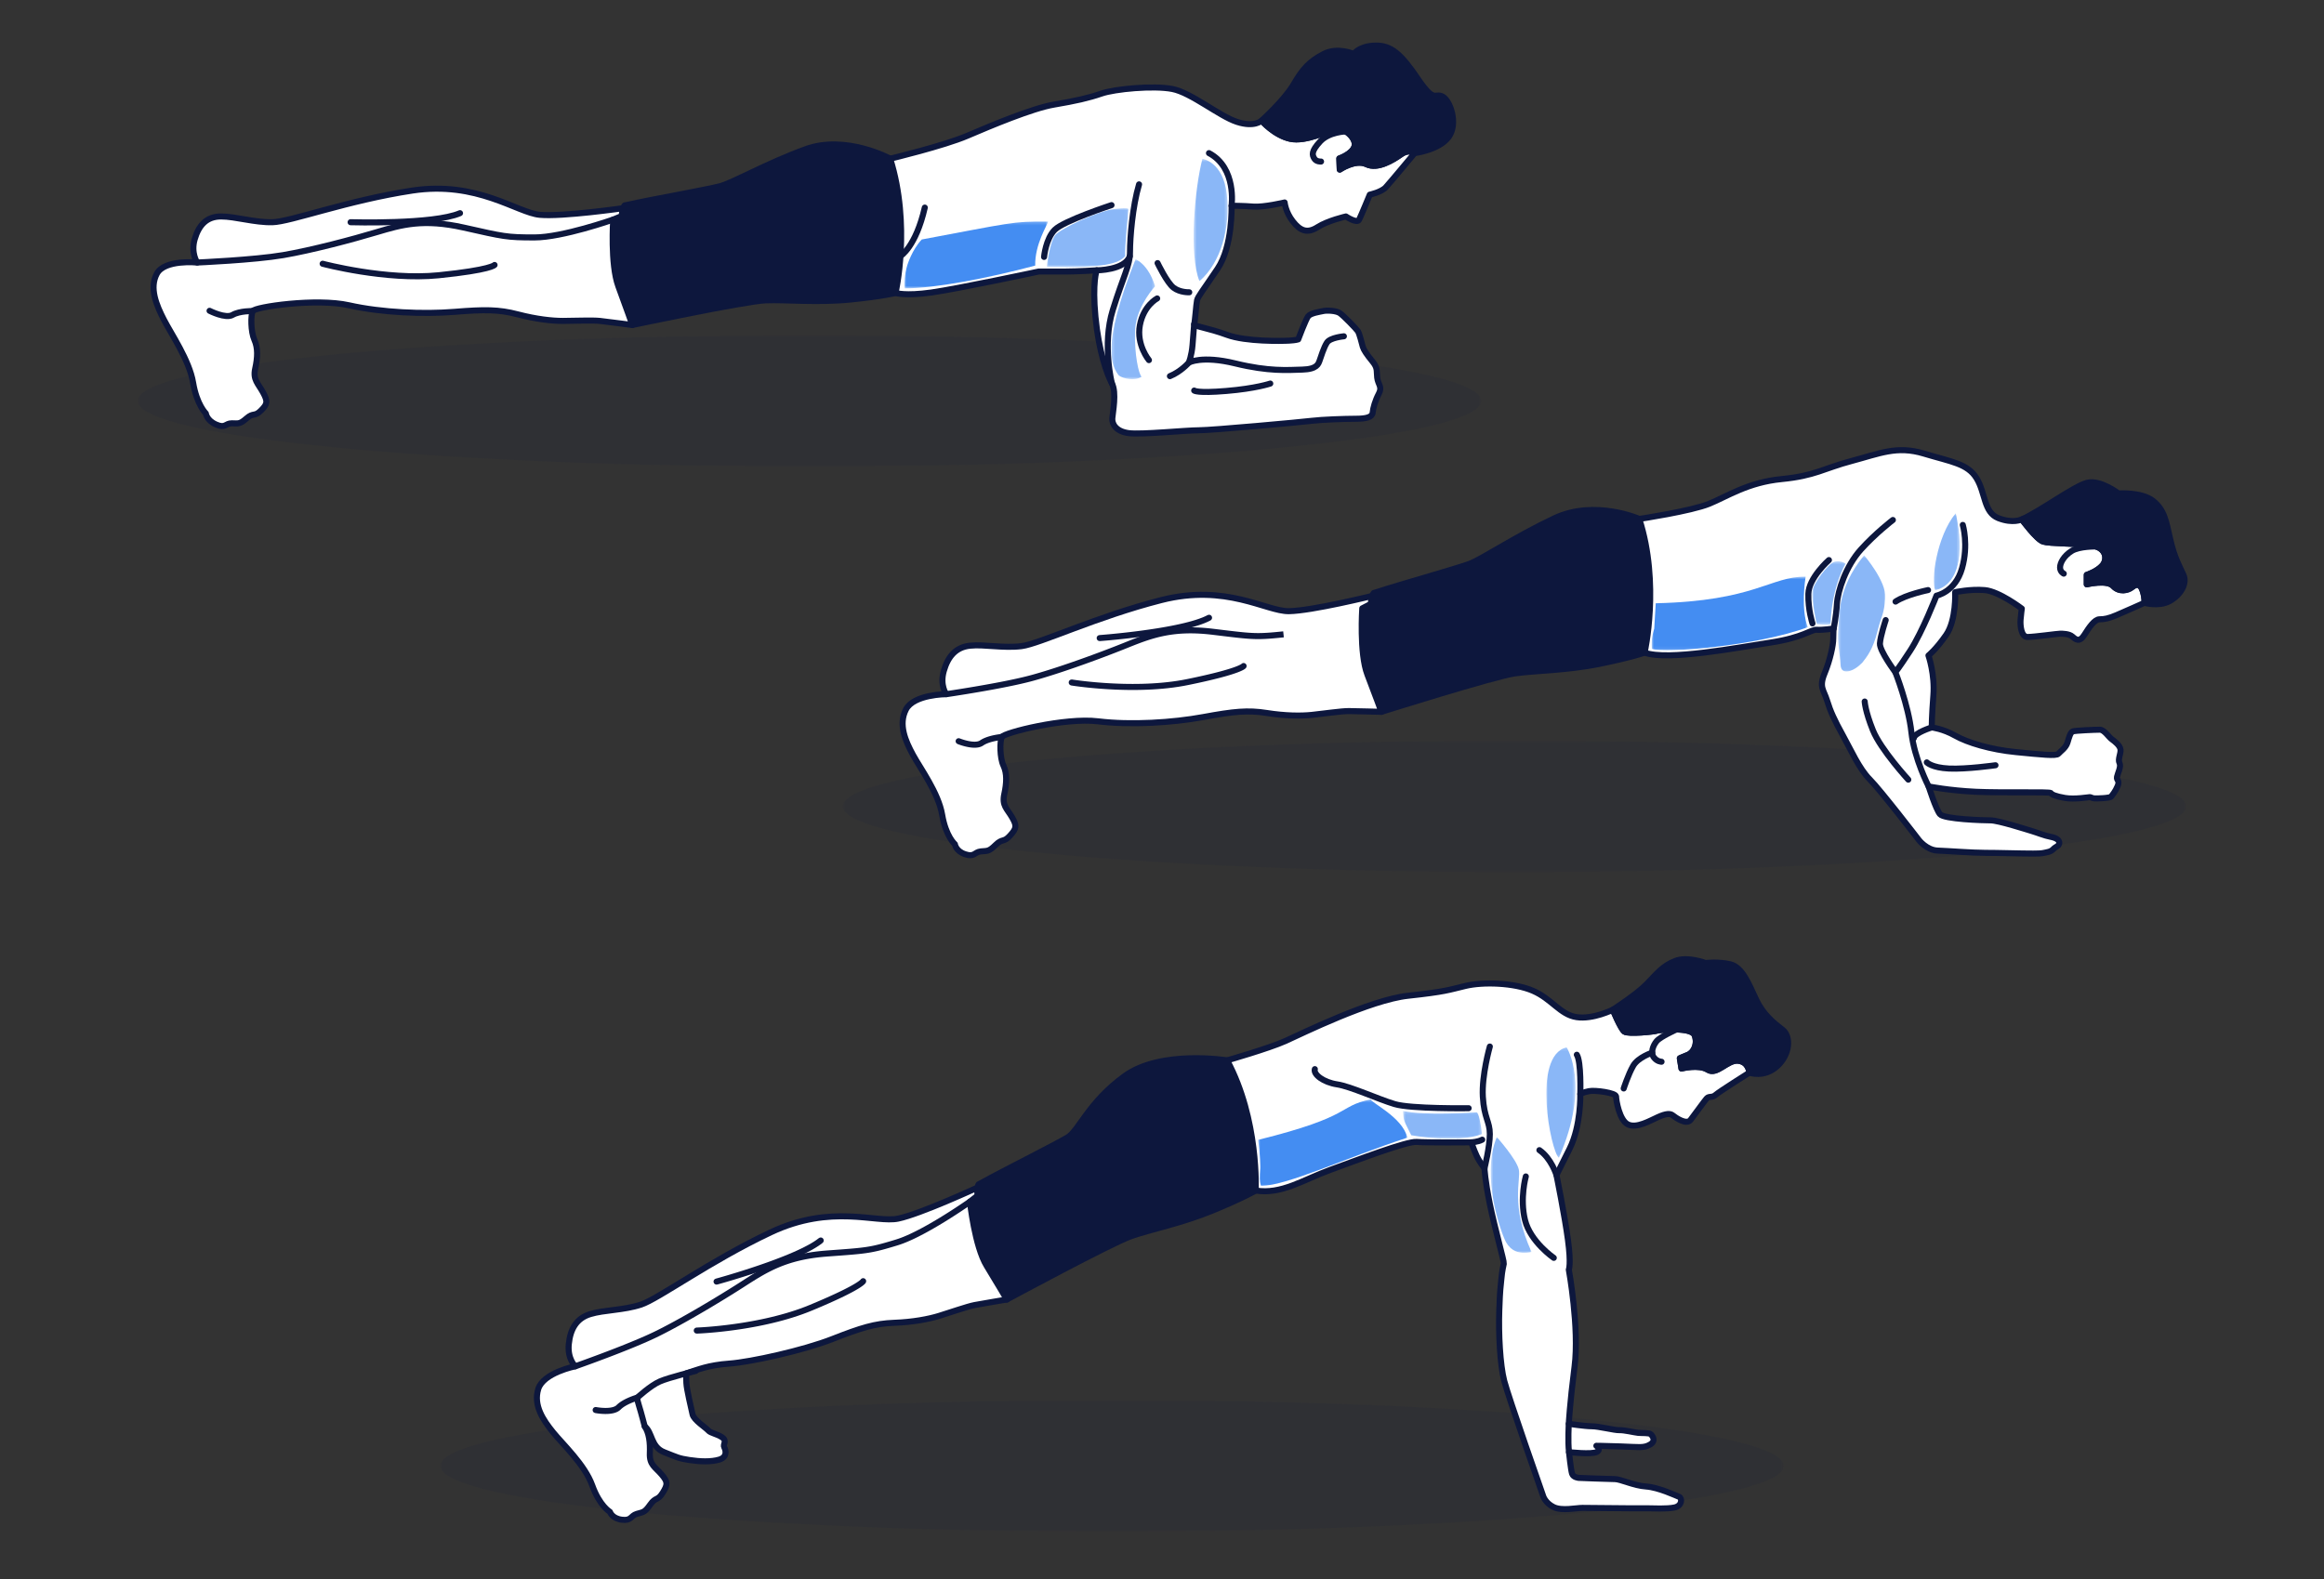 <svg width="768" height="522" viewBox="0 0 768 522" fill="none" xmlns="http://www.w3.org/2000/svg">
<rect x="0" y="0" width="768" height="522" fill="#333333" stroke="none"/>
<mask id="mask0_1406_10085" style="mask-type:luminance" maskUnits="userSpaceOnUse" x="45" y="110" width="445" height="45">
<path d="M45.5 110.769H489.5V154.269H45.5V110.769Z" fill="white"/>
</mask>
<g mask="url(#mask0_1406_10085)">
<g opacity="0.1">
<path fill-rule="evenodd" clip-rule="evenodd" d="M267.5 154.269C389.773 154.269 489.5 144.498 489.5 132.52C489.5 120.54 389.773 110.769 267.5 110.769C145.227 110.769 45.5 120.54 45.5 132.52C45.5 144.498 145.227 154.269 267.5 154.269Z" fill="#0D173D"/>
</g>
</g>
<mask id="mask1_1406_10085" style="mask-type:luminance" maskUnits="userSpaceOnUse" x="278" y="244" width="445" height="45">
<path d="M278.5 244.769H722.5V288.268H278.5V244.769Z" fill="white"/>
</mask>
<g mask="url(#mask1_1406_10085)">
<g opacity="0.1">
<path fill-rule="evenodd" clip-rule="evenodd" d="M500.5 288.268C622.773 288.268 722.5 278.499 722.5 266.519C722.5 254.54 622.773 244.768 500.5 244.768C378.227 244.768 278.5 254.54 278.5 266.519C278.5 278.499 378.227 288.268 500.5 288.268Z" fill="#0D173D"/>
</g>
</g>
<mask id="mask2_1406_10085" style="mask-type:luminance" maskUnits="userSpaceOnUse" x="145" y="462" width="445" height="45">
<path d="M145.5 462.768H589.5V506.268H145.5V462.768Z" fill="white"/>
</mask>
<g mask="url(#mask2_1406_10085)">
<g opacity="0.1">
<path fill-rule="evenodd" clip-rule="evenodd" d="M367.5 506.268C489.773 506.268 589.5 496.499 589.5 484.519C589.5 472.539 489.773 462.768 367.5 462.768C245.227 462.768 145.5 472.539 145.5 484.519C145.5 496.499 245.227 506.268 367.5 506.268Z" fill="#0D173D"/>
</g>
</g>
<path fill-rule="evenodd" clip-rule="evenodd" d="M294.185 52.458C294.185 52.458 279.508 44.439 266.188 49.332C252.868 54.224 242.13 60.478 237.917 61.564C233.704 62.652 212.909 66.458 210.666 67C208.425 67.543 206.453 67.883 206.453 67.883C206.453 67.883 205.84 68.494 205.636 69.854C205.433 71.212 205.433 71.416 205.433 71.416L202.646 72.571C202.646 72.571 201.626 87.318 204.345 94.656C207.062 101.996 208.966 107.434 208.966 107.434C208.966 107.434 246.209 99.55 253.002 99.279C259.798 99.007 270.128 100.094 281.001 99.007C291.876 97.919 295.952 96.832 295.952 96.832C295.952 96.832 301.117 74.542 294.185 52.458Z" fill="#0D173D"/>
<path d="M294.185 52.458C294.185 52.458 279.508 44.439 266.188 49.332C252.868 54.224 242.13 60.478 237.917 61.564C233.704 62.652 212.909 66.458 210.666 67C208.425 67.543 206.453 67.883 206.453 67.883C206.453 67.883 205.84 68.494 205.636 69.854C205.433 71.212 205.433 71.416 205.433 71.416L202.646 72.571C202.646 72.571 201.626 87.318 204.345 94.656C207.062 101.996 208.966 107.434 208.966 107.434C208.966 107.434 246.209 99.55 253.002 99.279C259.798 99.007 270.128 100.094 281.001 99.007C291.876 97.919 295.952 96.832 295.952 96.832C295.952 96.832 301.117 74.542 294.185 52.458Z" stroke="#0D173D" stroke-width="2" stroke-miterlimit="2.613" stroke-linecap="round" stroke-linejoin="round"/>
<path fill-rule="evenodd" clip-rule="evenodd" d="M205.909 68.81C205.909 68.81 185.862 71.689 178.386 71.007C170.911 70.329 157.727 59.727 136.253 62.989C114.778 66.251 96.022 73.318 90.042 73.454C84.062 73.59 77.81 71.551 73.051 71.551C68.294 71.551 65.714 74.406 64.354 79.027C62.994 83.647 65.169 86.774 65.169 86.774C65.169 86.774 54.433 85.687 51.849 90.445C49.267 95.201 51.714 100.91 54.161 105.666C56.606 110.423 62.586 119.121 63.81 126.461C65.034 133.801 68.023 136.655 68.023 136.655C68.023 136.655 68.294 138.966 71.422 140.325C74.547 141.683 74.411 139.917 76.586 139.917C78.761 139.917 79.169 140.325 81.479 138.286C83.789 136.247 84.062 137.878 86.237 135.703C88.411 133.529 88.546 132.713 86.917 129.723C85.285 126.733 83.518 125.51 84.333 121.841C85.149 118.171 85.283 115.043 84.062 112.326C82.838 109.609 82.838 104.171 83.518 102.811C84.198 101.453 104.447 98.463 115.321 100.909C126.195 103.355 140.057 103.899 150.114 103.083C160.171 102.269 164.794 102.269 171.047 103.899C177.298 105.53 182.463 106.074 185.997 106.074C189.531 106.074 195.781 105.802 198.229 106.074C200.675 106.346 208.966 107.434 208.966 107.434C208.966 107.434 207.062 101.997 204.345 94.656C201.626 87.318 202.646 72.571 202.646 72.571L205.433 71.416C205.433 71.416 205.433 71.213 205.635 69.854C205.699 69.436 205.799 69.09 205.909 68.81Z" fill="white"/>
<path d="M205.909 68.81C205.909 68.81 185.862 71.689 178.386 71.007C170.911 70.329 157.727 59.727 136.253 62.989C114.778 66.251 96.022 73.318 90.042 73.454C84.062 73.59 77.81 71.551 73.051 71.551C68.294 71.551 65.714 74.406 64.354 79.027C62.994 83.647 65.169 86.774 65.169 86.774C65.169 86.774 54.433 85.687 51.849 90.445C49.267 95.201 51.714 100.91 54.161 105.666C56.606 110.423 62.586 119.121 63.81 126.461C65.034 133.801 68.023 136.655 68.023 136.655C68.023 136.655 68.294 138.966 71.422 140.325C74.547 141.683 74.411 139.917 76.586 139.917C78.761 139.917 79.169 140.325 81.479 138.286C83.789 136.247 84.062 137.878 86.237 135.703C88.411 133.529 88.546 132.713 86.917 129.723C85.285 126.733 83.518 125.51 84.333 121.841C85.149 118.171 85.283 115.043 84.062 112.326C82.838 109.609 82.838 104.171 83.518 102.811C84.198 101.453 104.447 98.463 115.321 100.909C126.195 103.355 140.057 103.899 150.114 103.083C160.171 102.269 164.794 102.269 171.047 103.899C177.298 105.53 182.463 106.074 185.997 106.074C189.531 106.074 195.781 105.802 198.229 106.074C200.675 106.346 208.966 107.434 208.966 107.434C208.966 107.434 207.062 101.997 204.345 94.656C201.626 87.318 202.646 72.571 202.646 72.571L205.433 71.416C205.433 71.416 205.433 71.213 205.635 69.854C205.699 69.436 205.799 69.09 205.909 68.81Z" stroke="#0D173D" stroke-width="2" stroke-miterlimit="2.613" stroke-linecap="round" stroke-linejoin="round"/>
<path d="M65.169 86.773C65.169 86.773 84.06 85.957 93.576 84.327C103.088 82.696 116.409 79.163 124.563 76.716C132.719 74.269 139.921 72.23 153.243 75.22C166.563 78.211 167.377 78.483 176.62 78.483C185.863 78.483 202.645 72.572 202.645 72.572" stroke="#0D173D" stroke-width="2" stroke-miterlimit="2.613" stroke-linecap="round" stroke-linejoin="round"/>
<path d="M106.622 87.18C106.622 87.18 127.552 92.752 144.95 90.986C162.346 89.219 163.434 87.588 163.434 87.588" stroke="#0D173D" stroke-width="2" stroke-miterlimit="2.613" stroke-linecap="round" stroke-linejoin="round"/>
<path d="M115.863 73.453C115.863 73.453 143.182 74.268 152.018 70.463" stroke="#0D173D" stroke-width="2" stroke-miterlimit="2.613" stroke-linecap="round" stroke-linejoin="round"/>
<path fill-rule="evenodd" clip-rule="evenodd" d="M294.185 52.458C294.185 52.458 311.99 48.171 319.601 44.908C327.213 41.647 341.076 35.803 348.278 34.579C355.485 33.356 359.697 32.404 364.046 30.91C368.396 29.414 381.172 28.191 387.425 29.414C393.676 30.638 402.918 38.386 408.764 40.288C414.606 42.191 416.917 39.879 416.917 39.879C416.917 39.879 420.994 44.638 426.294 45.86C431.597 47.083 439.48 42.87 441.928 42.598C444.373 42.327 448.313 45.724 447.634 48.307C446.954 50.89 442.605 52.384 442.605 52.384L442.741 56.054C442.741 56.054 447.906 52.52 451.576 54.287C455.245 56.054 460.274 52.928 462.992 51.024C465.712 49.123 467.478 50.618 467.478 50.618C467.478 50.618 459.458 60.267 457.965 61.899C456.469 63.53 452.664 64.344 452.664 64.344C452.664 64.344 449.809 71.276 449.13 72.635C448.45 73.995 444.781 71.548 444.781 71.548C444.781 71.548 438.801 72.907 435.402 75.082C432.004 77.258 429.693 76.306 427.248 73.18C424.801 70.054 424.529 66.927 424.529 66.927C424.529 66.927 417.597 68.559 414.2 68.287C410.801 68.014 406.996 68.014 406.996 68.014C406.996 68.014 407.404 81.334 402.376 88.81C397.346 96.286 395.85 98.051 395.578 99.274C395.308 100.498 394.898 106.478 394.628 107.156C394.354 107.836 399.25 108.379 405.502 110.69C411.756 113 423.714 112.73 426.026 112.594C428.336 112.458 429.016 112.184 429.016 112.184C429.016 112.184 431.462 105.66 432.278 104.572C433.094 103.486 436.084 103.078 437.308 102.806C438.53 102.534 441.521 102.67 442.744 103.486C443.966 104.3 448.18 108.65 448.724 109.466C449.269 110.282 450.084 113.679 450.354 114.63C450.628 115.582 451.578 117.078 453.482 119.388C455.384 121.698 454.838 122.514 455.112 124.824C455.384 127.135 456.88 127.815 455.657 130.124C454.433 132.435 453.753 134.882 453.617 136.378C453.482 137.872 451.578 138.416 448.045 138.416C444.51 138.416 436.765 138.687 433.501 139.095C430.24 139.503 400.609 142.22 396.261 142.22C391.912 142.22 377.233 143.715 373.02 143.172C368.806 142.628 367.445 140.182 367.584 138.279C367.718 136.376 369.078 129.715 367.445 126.726C365.816 123.735 363.098 116.124 362.01 104.707C360.922 93.291 362.418 89.348 362.418 89.348C362.418 89.348 356.029 89.756 351.953 89.756H343.254C343.254 89.756 316.48 95.464 307.78 96.688C299.081 97.911 295.952 96.832 295.952 96.832C295.952 96.832 301.117 74.542 294.185 52.458Z" fill="white"/>
<path d="M294.185 52.458C294.185 52.458 311.99 48.171 319.601 44.908C327.213 41.647 341.076 35.803 348.278 34.579C355.485 33.356 359.697 32.404 364.046 30.91C368.396 29.414 381.172 28.191 387.425 29.414C393.676 30.638 402.918 38.386 408.764 40.288C414.606 42.191 416.917 39.879 416.917 39.879C416.917 39.879 420.994 44.638 426.294 45.86C431.597 47.083 439.48 42.87 441.928 42.598C444.373 42.327 448.313 45.724 447.634 48.307C446.954 50.89 442.605 52.384 442.605 52.384L442.741 56.054C442.741 56.054 447.906 52.52 451.576 54.287C455.245 56.054 460.274 52.928 462.992 51.024C465.712 49.123 467.478 50.618 467.478 50.618C467.478 50.618 459.458 60.267 457.965 61.899C456.469 63.53 452.664 64.344 452.664 64.344C452.664 64.344 449.809 71.276 449.13 72.635C448.45 73.995 444.781 71.548 444.781 71.548C444.781 71.548 438.801 72.907 435.402 75.082C432.004 77.258 429.693 76.306 427.248 73.18C424.801 70.054 424.529 66.927 424.529 66.927C424.529 66.927 417.597 68.559 414.2 68.287C410.801 68.014 406.996 68.014 406.996 68.014C406.996 68.014 407.404 81.334 402.376 88.81C397.346 96.286 395.85 98.051 395.578 99.274C395.308 100.498 394.898 106.478 394.628 107.156C394.354 107.836 399.25 108.379 405.502 110.69C411.756 113 423.714 112.73 426.026 112.594C428.336 112.458 429.016 112.184 429.016 112.184C429.016 112.184 431.462 105.66 432.278 104.572C433.094 103.486 436.084 103.078 437.308 102.806C438.53 102.534 441.521 102.67 442.744 103.486C443.966 104.3 448.18 108.65 448.724 109.466C449.269 110.282 450.084 113.679 450.354 114.63C450.628 115.582 451.578 117.078 453.482 119.388C455.384 121.698 454.838 122.514 455.112 124.824C455.384 127.135 456.88 127.815 455.657 130.124C454.433 132.435 453.753 134.882 453.617 136.378C453.482 137.872 451.578 138.416 448.045 138.416C444.51 138.416 436.765 138.687 433.501 139.095C430.24 139.503 400.609 142.22 396.261 142.22C391.912 142.22 377.233 143.715 373.02 143.172C368.806 142.628 367.445 140.182 367.584 138.279C367.718 136.376 369.078 129.715 367.445 126.726C365.816 123.735 363.098 116.124 362.01 104.707C360.922 93.291 362.418 89.348 362.418 89.348C362.418 89.348 356.029 89.756 351.953 89.756H343.254C343.254 89.756 316.48 95.464 307.78 96.688C299.081 97.911 295.952 96.832 295.952 96.832C295.952 96.832 301.117 74.542 294.185 52.458Z" stroke="#0D173D" stroke-width="2" stroke-miterlimit="2.613" stroke-linecap="round" stroke-linejoin="round"/>
<mask id="mask3_1406_10085" style="mask-type:luminance" maskUnits="userSpaceOnUse" x="298" y="73" width="49" height="23">
<path d="M298.876 73.199H346.368V95.335H298.876V73.199Z" fill="white"/>
</mask>
<g mask="url(#mask3_1406_10085)">
<g opacity="0.8">
<path fill-rule="evenodd" clip-rule="evenodd" d="M346.369 73.215C346.135 74.365 341.951 80.724 342.098 87.792C326.05 92.061 308.969 95.3 298.906 95.335C298.815 93.551 298.881 90.778 299.857 87.588C299.857 87.588 301.414 82.498 304.615 79.162C333.411 73.803 334.735 73.068 346.369 73.215Z" fill="#1570EF"/>
</g>
</g>
<path d="M367.445 126.726C367.445 126.726 364.185 113.949 367.719 102.531C371.252 91.115 373.427 87.854 373.427 83.233C373.427 78.611 374.243 68.282 376.417 60.942" stroke="#0D173D" stroke-width="2" stroke-miterlimit="2.613" stroke-linecap="round" stroke-linejoin="round"/>
<path d="M406.996 68.014C406.996 68.014 408.764 55.506 399.524 50.613" stroke="#0D173D" stroke-width="2" stroke-miterlimit="2.613" stroke-linecap="round" stroke-linejoin="round"/>
<path d="M444.755 43.452C444.755 43.452 439.211 43.545 436.219 46.807C433.229 50.069 433.638 51.225 434.317 52.38C434.998 53.535 436.561 53.399 436.561 53.399" stroke="#0D173D" stroke-width="2" stroke-miterlimit="2.613" stroke-linecap="round" stroke-linejoin="round"/>
<path fill-rule="evenodd" clip-rule="evenodd" d="M467.478 50.617C467.478 50.617 475.638 49.591 478.763 45.241C481.891 40.893 479.307 33.283 476.726 31.923C474.143 30.563 474.143 34.317 468.57 26.079C462.998 17.839 459.734 14.932 454.435 15.068C449.133 15.204 447.367 17.839 447.367 17.839C447.367 17.839 442.067 15.443 437.446 17.839C432.825 20.233 430.513 22.68 427.523 27.845C424.534 33.009 416.917 39.88 416.917 39.88C416.917 39.88 420.995 44.637 426.294 45.861C431.597 47.084 439.479 42.869 441.927 42.599C444.373 42.327 448.313 45.725 447.634 48.307C446.954 50.889 442.606 52.384 442.606 52.384L442.741 56.055C442.741 56.055 447.906 52.52 451.575 54.287C455.245 56.055 460.275 52.928 462.993 51.025C465.711 49.123 467.478 50.617 467.478 50.617Z" fill="#0D173D"/>
<path d="M467.478 50.617C467.478 50.617 475.638 49.591 478.763 45.241C481.891 40.893 479.307 33.283 476.726 31.923C474.143 30.563 474.143 34.317 468.57 26.079C462.998 17.839 459.734 14.932 454.435 15.068C449.133 15.204 447.367 17.839 447.367 17.839C447.367 17.839 442.067 15.443 437.446 17.839C432.825 20.233 430.513 22.68 427.523 27.845C424.534 33.009 416.917 39.88 416.917 39.88C416.917 39.88 420.995 44.637 426.294 45.861C431.597 47.084 439.479 42.869 441.927 42.599C444.373 42.327 448.313 45.725 447.634 48.307C446.954 50.889 442.606 52.384 442.606 52.384L442.741 56.055C442.741 56.055 447.906 52.52 451.575 54.287C455.245 56.055 460.275 52.928 462.993 51.025C465.711 49.123 467.478 50.617 467.478 50.617Z" stroke="#0D173D" stroke-width="2" stroke-miterlimit="2.613" stroke-linecap="round" stroke-linejoin="round"/>
<path d="M394.628 107.157C394.628 107.157 394.36 110.481 394.089 114.016C393.817 117.549 392.865 119.86 392.865 119.86C392.865 119.86 397.078 117.413 408.224 120.132C419.37 122.85 425.485 122.306 430.377 122.17C435.27 122.034 435.678 120.268 436.086 119.181C436.493 118.093 437.445 114.83 438.534 113.2C439.621 111.569 444.106 111.161 444.106 111.161" stroke="#0D173D" stroke-width="2" stroke-miterlimit="2.613" stroke-linecap="round" stroke-linejoin="round"/>
<path d="M362.418 89.349C362.418 89.349 371.638 89.374 373.351 84.705" stroke="#0D173D" stroke-width="2" stroke-miterlimit="2.613" stroke-linecap="round" stroke-linejoin="round"/>
<path d="M345.026 84.928C345.026 84.928 345.57 78.948 348.559 75.958C351.551 72.968 367.318 67.803 367.318 67.803" stroke="#0D173D" stroke-width="2" stroke-miterlimit="2.613" stroke-linecap="round" stroke-linejoin="round"/>
<path d="M297.565 84.644C297.565 84.644 302.62 81.666 305.61 68.618" stroke="#0D173D" stroke-width="2" stroke-miterlimit="2.613" stroke-linecap="round" stroke-linejoin="round"/>
<path d="M83.518 102.812C83.518 102.812 79.177 102.731 76.866 104.089C74.554 105.449 69.254 102.731 69.254 102.731" stroke="#0D173D" stroke-width="2" stroke-miterlimit="2.613" stroke-linecap="round" stroke-linejoin="round"/>
<path d="M419.78 126.785C419.78 126.785 415.024 128.417 405.237 129.231C395.451 130.047 394.637 129.095 394.637 129.095" stroke="#0D173D" stroke-width="2" stroke-miterlimit="2.613" stroke-linecap="round" stroke-linejoin="round"/>
<path d="M382.539 86.96C382.539 86.96 385.664 93.484 387.84 95.115C390.015 96.746 393.006 96.61 393.006 96.61" stroke="#0D173D" stroke-width="2" stroke-miterlimit="2.613" stroke-linecap="round" stroke-linejoin="round"/>
<path d="M382.404 98.648C382.404 98.648 377.92 100.959 376.696 107.483C375.472 114.007 379.685 119.036 379.685 119.036" stroke="#0D173D" stroke-width="2" stroke-miterlimit="2.613" stroke-linecap="round" stroke-linejoin="round"/>
<path d="M392.864 119.859C392.864 119.859 390.286 122.842 386.616 124.337" stroke="#0D173D" stroke-width="2" stroke-miterlimit="2.613" stroke-linecap="round" stroke-linejoin="round"/>
<path fill-rule="evenodd" clip-rule="evenodd" d="M541.723 171.532C541.723 171.532 527.044 165.028 513.724 171.293C500.405 177.56 489.667 184.92 485.453 186.441C481.24 187.963 460.445 193.912 458.203 194.687C455.961 195.461 453.989 196.004 453.989 196.004C453.989 196.004 453.377 196.679 453.173 198.059C452.969 199.439 452.969 199.643 452.969 199.643L450.183 201.085C450.183 201.085 449.164 215.936 451.883 222.996C454.6 230.055 456.503 235.295 456.503 235.295C456.503 235.295 493.745 223.572 500.539 222.599C507.336 221.627 517.664 221.649 528.539 219.441C539.412 217.232 543.489 215.724 543.489 215.724C543.489 215.724 548.653 192.901 541.723 171.532Z" fill="#0D173D"/>
<path d="M541.723 171.532C541.723 171.532 527.044 165.028 513.724 171.293C500.405 177.56 489.667 184.92 485.453 186.441C481.24 187.963 460.445 193.912 458.203 194.687C455.961 195.461 453.989 196.004 453.989 196.004C453.989 196.004 453.377 196.679 453.173 198.059C452.969 199.439 452.969 199.643 452.969 199.643L450.183 201.085C450.183 201.085 449.164 215.936 451.883 222.996C454.6 230.055 456.503 235.295 456.503 235.295C456.503 235.295 493.745 223.572 500.539 222.599C507.336 221.627 517.664 221.649 528.539 219.441C539.412 217.232 543.489 215.724 543.489 215.724C543.489 215.724 548.653 192.901 541.723 171.532Z" stroke="#0D173D" stroke-width="2" stroke-miterlimit="10" stroke-linejoin="round"/>
<path fill-rule="evenodd" clip-rule="evenodd" d="M453.445 196.987C453.445 196.987 433.399 201.931 425.924 202.023C418.448 202.114 405.265 192.872 383.789 198.348C362.315 203.824 343.56 212.826 337.579 213.579C331.599 214.331 325.347 212.936 320.589 213.427C315.832 213.918 313.251 217.039 311.891 221.8C310.531 226.562 312.707 229.463 312.707 229.463C312.707 229.463 301.969 229.483 299.387 234.506C296.805 239.53 299.251 244.986 301.697 249.49C304.143 253.995 310.124 262.076 311.347 269.291C312.571 276.504 315.56 279.05 315.56 279.05C315.56 279.05 315.832 281.332 318.959 282.368C322.085 283.406 321.948 281.654 324.124 281.428C326.299 281.204 326.705 281.571 329.016 279.292C331.327 277.015 331.599 278.62 333.773 276.22C335.948 273.822 336.084 272.992 334.453 270.171C332.823 267.348 331.056 266.307 331.869 262.554C332.685 258.799 332.82 255.659 331.599 253.067C330.376 250.475 330.375 245.039 331.055 243.608C331.735 242.18 351.984 237.102 362.86 238.427C373.732 239.752 387.593 238.866 397.651 237.014C407.709 235.16 412.331 234.684 418.584 235.671C424.835 236.658 430 236.668 433.533 236.304C437.068 235.939 443.319 235.023 445.765 235.043C448.213 235.062 456.503 235.295 456.503 235.295C456.503 235.295 454.6 230.055 451.883 222.995C449.164 215.936 450.183 201.084 450.183 201.084L452.969 199.642C452.969 199.642 452.969 199.438 453.173 198.059C453.235 197.635 453.337 197.278 453.445 196.987Z" fill="white"/>
<path d="M453.445 196.987C453.445 196.987 433.399 201.931 425.924 202.023C418.448 202.114 405.265 192.872 383.789 198.348C362.315 203.824 343.56 212.826 337.579 213.579C331.599 214.331 325.347 212.936 320.589 213.427C315.832 213.918 313.251 217.039 311.891 221.8C310.531 226.562 312.707 229.463 312.707 229.463C312.707 229.463 301.969 229.483 299.387 234.506C296.805 239.53 299.251 244.986 301.697 249.49C304.143 253.995 310.124 262.076 311.347 269.291C312.571 276.504 315.56 279.05 315.56 279.05C315.56 279.05 315.832 281.332 318.959 282.368C322.085 283.406 321.948 281.654 324.124 281.428C326.299 281.204 326.705 281.571 329.016 279.292C331.327 277.015 331.599 278.62 333.773 276.22C335.948 273.822 336.084 272.992 334.453 270.171C332.823 267.348 331.056 266.307 331.869 262.554C332.685 258.799 332.82 255.659 331.599 253.067C330.376 250.475 330.375 245.039 331.055 243.608C331.735 242.18 351.984 237.102 362.86 238.427C373.732 239.752 387.593 238.866 397.651 237.014C407.709 235.16 412.331 234.684 418.584 235.671C424.835 236.658 430 236.668 433.533 236.304C437.068 235.939 443.319 235.023 445.765 235.043C448.213 235.062 456.503 235.295 456.503 235.295C456.503 235.295 454.6 230.055 451.883 222.995C449.164 215.936 450.183 201.084 450.183 201.084L452.969 199.642C452.969 199.642 452.969 199.438 453.173 198.059C453.235 197.635 453.337 197.278 453.445 196.987Z" stroke="#0D173D" stroke-width="2" stroke-miterlimit="10" stroke-linejoin="round"/>
<path fill-rule="evenodd" clip-rule="evenodd" d="M424.052 208.686L424.26 210.674L423.416 210.759L422.617 210.839L421.857 210.911L421.135 210.978L420.445 211.038L419.787 211.09L419.151 211.135L418.536 211.172L417.941 211.204L417.359 211.228L416.787 211.244L416.221 211.254L415.661 211.256L415.097 211.25L414.531 211.236L413.956 211.215L413.369 211.186L412.771 211.151L412.151 211.106L411.511 211.054L410.843 210.995L410.144 210.928L409.413 210.852L408.643 210.77L407.833 210.679L406.976 210.58L406.071 210.474L405.112 210.359L404.093 210.236L403.016 210.106L401.873 209.967L400.661 209.819L400.897 207.836L402.109 207.984L403.252 208.123L404.331 208.254L405.347 208.376L406.301 208.491L407.203 208.596L408.055 208.694L408.859 208.784L409.617 208.866L410.339 208.94L411.024 209.006L411.675 209.064L412.299 209.114L412.897 209.158L413.476 209.191L414.036 209.219L414.585 209.24L415.128 209.252L415.663 209.258L416.197 209.256L416.737 209.247L417.284 209.232L417.844 209.208L418.417 209.179L419.013 209.142L419.631 209.098L420.277 209.047L420.955 208.988L421.667 208.923L422.417 208.851L423.211 208.771L424.052 208.686ZM400.897 207.836L400.661 209.819L399.448 209.683L398.268 209.571L397.123 209.483L396.011 209.418L394.929 209.376L393.877 209.355L392.856 209.356L391.859 209.378L390.889 209.418L389.943 209.478L389.021 209.556L388.12 209.652L387.239 209.764L386.376 209.892L385.531 210.036L384.701 210.194L383.888 210.367L383.085 210.552L382.297 210.751L381.519 210.963L380.747 211.186L379.984 211.419L379.227 211.662L378.475 211.915L377.727 212.178L376.981 212.447L376.236 212.726L375.489 213.011L374.743 213.302L373.992 213.599L373.237 213.9L372.475 214.207L371.727 212.354L372.488 212.047L373.249 211.742L374.008 211.442L374.767 211.147L375.525 210.856L376.288 210.572L377.052 210.295L377.823 210.026L378.599 209.764L379.383 209.512L380.175 209.27L380.976 209.039L381.788 208.819L382.613 208.611L383.451 208.416L384.304 208.236L385.172 208.07L386.057 207.919L386.961 207.784L387.883 207.667L388.828 207.567L389.792 207.487L390.779 207.423L391.791 207.382L392.828 207.359L393.892 207.358L394.983 207.38L396.104 207.423L397.252 207.49L398.435 207.58L399.648 207.696L400.897 207.836ZM371.727 212.354L372.475 214.207L371.692 214.52L370.883 214.843L370.045 215.174L369.183 215.511L368.297 215.856L367.388 216.207L366.46 216.562L365.513 216.923L364.547 217.287L363.567 217.654L362.573 218.022L361.567 218.392L360.549 218.764L359.524 219.136L358.492 219.508L357.451 219.879L356.409 220.246L355.364 220.612L354.316 220.974L353.271 221.332L352.229 221.686L351.189 222.034L350.156 222.375L349.131 222.708L348.115 223.036L347.107 223.354L346.112 223.663L345.133 223.963L344.167 224.252L343.219 224.531L342.289 224.796L341.379 225.05L340.847 223.124L341.743 222.875L342.659 222.612L343.596 222.338L344.549 222.051L345.52 221.755L346.505 221.448L347.503 221.132L348.512 220.808L349.528 220.476L350.555 220.138L351.587 219.792L352.624 219.44L353.663 219.084L354.703 218.726L355.743 218.362L356.781 217.995L357.812 217.627L358.841 217.258L359.861 216.887L360.875 216.518L361.876 216.148L362.864 215.782L363.841 215.416L364.801 215.054L365.744 214.696L366.667 214.342L367.573 213.992L368.453 213.651L369.309 213.315L370.143 212.986L370.949 212.666L371.727 212.354ZM340.847 223.124L341.379 225.05L340.448 225.299L339.468 225.547L338.445 225.795L337.384 226.042L336.289 226.287L335.168 226.53L334.024 226.77L332.859 227.007L331.685 227.242L330.499 227.472L329.312 227.698L328.128 227.918L326.949 228.132L325.784 228.342L324.637 228.544L323.513 228.739L322.416 228.926L321.355 229.104L320.331 229.275L319.349 229.436L318.416 229.588L317.537 229.728L316.719 229.858L315.964 229.978L315.277 230.084L314.667 230.178L314.135 230.26L313.688 230.327L313.331 230.38L313.071 230.419L312.909 230.443L312.853 230.451L312.56 228.475L312.612 228.467L312.772 228.443L313.031 228.406L313.385 228.352L313.831 228.284L314.359 228.203L314.968 228.11L315.649 228.003L316.404 227.886L317.219 227.756L318.093 227.616L319.024 227.464L320 227.304L321.02 227.135L322.079 226.958L323.169 226.77L324.289 226.576L325.431 226.375L326.589 226.167L327.76 225.954L328.937 225.735L330.117 225.511L331.295 225.282L332.461 225.05L333.615 224.814L334.747 224.575L335.857 224.336L336.935 224.094L337.98 223.851L338.983 223.608L339.94 223.366L340.847 223.124ZM312.853 230.451C312.307 230.531 311.8 230.154 311.719 229.608C311.637 229.062 312.016 228.555 312.56 228.475L312.853 230.451Z" fill="#0D173D"/>
<path fill-rule="evenodd" clip-rule="evenodd" d="M410.124 219.615C410.414 219.147 411.032 219.005 411.5 219.299C411.966 219.591 412.11 220.207 411.818 220.675L410.124 219.615ZM410.124 219.615L411.818 220.675L411.742 220.781L411.692 220.84L411.622 220.912L411.54 220.988L411.44 221.067L411.325 221.152L411.192 221.24L411.037 221.336L410.852 221.439L410.641 221.549L410.396 221.669L410.117 221.797L409.802 221.933L409.442 222.08L409.041 222.236L408.594 222.401L408.094 222.576L407.542 222.761L406.937 222.956L406.27 223.163L405.545 223.377L404.754 223.603L403.896 223.839L402.969 224.084L401.968 224.34L400.89 224.608L399.737 224.884L398.501 225.172L397.182 225.471L395.774 225.779L394.278 226.097L392.69 226.427L392.284 224.471L393.864 224.143L395.349 223.827L396.744 223.52L398.05 223.225L399.273 222.94L400.414 222.667L401.477 222.404L402.461 222.151L403.373 221.909L404.21 221.679L404.984 221.459L405.69 221.249L406.333 221.051L406.917 220.864L407.442 220.687L407.912 220.521L408.33 220.367L408.702 220.224L409.024 220.092L409.301 219.972L409.538 219.863L409.737 219.765L409.897 219.681L410.024 219.611L410.12 219.552L410.188 219.507L410.226 219.479L410.242 219.465L410.237 219.469L410.217 219.489L410.193 219.519L410.124 219.615ZM392.284 224.471L392.69 226.427L391.024 226.745L389.344 227.024L387.653 227.264L385.957 227.471L384.261 227.641L382.565 227.78L380.877 227.889L379.202 227.972L377.541 228.028L375.904 228.059L374.289 228.069L372.704 228.059L371.153 228.029L369.641 227.985L368.17 227.925L366.746 227.855L365.374 227.772L364.058 227.681L362.802 227.584L361.612 227.483L360.489 227.377L359.442 227.272L358.472 227.167L357.586 227.064L356.786 226.968L356.078 226.877L355.466 226.795L354.953 226.724L354.546 226.665L354.25 226.62L354.068 226.592L354 226.581L354.318 224.609L354.372 224.617L354.545 224.645L354.833 224.689L355.23 224.747L355.732 224.816L356.33 224.896L357.029 224.985L357.816 225.081L358.69 225.181L359.646 225.284L360.68 225.389L361.785 225.493L362.961 225.593L364.2 225.689L365.497 225.779L366.852 225.86L368.256 225.929L369.706 225.988L371.197 226.032L372.725 226.06L374.286 226.071L375.874 226.061L377.485 226.031L379.114 225.976L380.761 225.896L382.414 225.788L384.073 225.652L385.733 225.484L387.388 225.284L389.037 225.049L390.669 224.779L392.284 224.471ZM354 226.581C353.456 226.492 353.086 225.979 353.172 225.435C353.261 224.891 353.773 224.521 354.318 224.609L354 226.581Z" fill="#0D173D"/>
<path fill-rule="evenodd" clip-rule="evenodd" d="M399.083 203.315C399.569 203.055 400.174 203.24 400.435 203.727C400.695 204.212 400.513 204.818 400.026 205.078L399.083 203.315ZM399.083 203.315L400.026 205.078L399.091 205.539L398.065 205.976L396.955 206.394L395.77 206.791L394.513 207.171L393.195 207.535L391.821 207.88L390.398 208.211L388.938 208.526L387.447 208.826L385.933 209.11L384.403 209.379L382.867 209.635L381.333 209.875L379.809 210.102L378.305 210.314L376.823 210.512L375.379 210.696L373.977 210.868L372.625 211.026L371.335 211.17L370.114 211.299L368.967 211.418L367.906 211.522L366.938 211.615L366.073 211.694L365.315 211.76L364.678 211.815L364.167 211.856L363.789 211.887L363.557 211.904L363.477 211.911L363.326 209.919L363.401 209.912L363.63 209.895L364.001 209.866L364.506 209.824L365.138 209.77L365.889 209.704L366.749 209.626L367.709 209.535L368.763 209.43L369.901 209.314L371.114 209.183L372.395 209.04L373.737 208.884L375.126 208.715L376.559 208.532L378.026 208.335L379.518 208.124L381.029 207.9L382.545 207.662L384.062 207.41L385.57 207.144L387.062 206.864L388.526 206.57L389.958 206.26L391.346 205.939L392.682 205.602L393.955 205.252L395.159 204.888L396.283 204.51L397.321 204.122L398.255 203.723L399.083 203.315ZM363.477 211.911C362.927 211.951 362.446 211.538 362.405 210.987C362.363 210.438 362.777 209.958 363.326 209.919L363.477 211.911Z" fill="#0D173D"/>
<path fill-rule="evenodd" clip-rule="evenodd" d="M552.175 186.294C552.293 185.756 552.828 185.418 553.367 185.54C553.905 185.66 554.243 186.196 554.123 186.735L552.175 186.294ZM552.175 186.294L554.123 186.735L553.832 187.976L553.532 189.162L553.219 190.294L552.899 191.37L552.571 192.394L552.237 193.366L551.897 194.287L551.555 195.159L551.211 195.983L550.865 196.76L550.521 197.49L550.177 198.176L549.836 198.818L549.5 199.416L549.169 199.975L548.844 200.492L548.529 200.97L548.223 201.41L547.927 201.812L547.644 202.18L547.373 202.512L547.119 202.811L546.88 203.075L546.659 203.31L546.456 203.515L546.273 203.688L546.112 203.836L545.975 203.956L545.86 204.05L545.771 204.119L545.715 204.162L545.672 204.192L544.535 202.548L544.521 202.558L544.549 202.536L544.601 202.495L544.68 202.432L544.781 202.344L544.907 202.23L545.052 202.088L545.22 201.92L545.409 201.72L545.615 201.492L545.839 201.231L546.077 200.938L546.329 200.61L546.596 200.247L546.875 199.847L547.164 199.41L547.463 198.932L547.768 198.416L548.083 197.858L548.4 197.258L548.723 196.614L549.048 195.924L549.375 195.188L549.703 194.406L550.029 193.574L550.355 192.692L550.675 191.762L550.988 190.776L551.299 189.739L551.599 188.647L551.891 187.499L552.175 186.294ZM545.672 204.192C545.22 204.506 544.596 204.392 544.283 203.938C543.968 203.486 544.08 202.863 544.535 202.548L545.672 204.192Z" fill="#0D173D"/>
<path fill-rule="evenodd" clip-rule="evenodd" d="M316.414 245.922C315.905 245.712 315.659 245.128 315.867 244.619C316.074 244.108 316.659 243.866 317.169 244.074L316.414 245.922ZM316.414 245.922L317.169 244.074L317.173 244.076L317.217 244.092L317.283 244.119L317.374 244.154L317.49 244.196L317.63 244.247L317.791 244.304L317.971 244.366L318.17 244.431L318.386 244.499L318.614 244.568L318.861 244.64L319.114 244.71L319.381 244.779L319.657 244.844L319.935 244.907L320.222 244.964L320.511 245.018L320.802 245.062L321.091 245.1L321.381 245.13L321.665 245.15L321.942 245.159L322.211 245.158L322.47 245.144L322.717 245.122L322.947 245.086L323.163 245.039L323.359 244.98L323.537 244.914L323.695 244.836L323.834 244.751L324.973 246.394L324.662 246.587L324.338 246.744L324.003 246.874L323.663 246.974L323.318 247.05L322.969 247.103L322.619 247.138L322.269 247.155L321.915 247.156L321.565 247.144L321.215 247.12L320.867 247.084L320.523 247.04L320.185 246.987L319.851 246.927L319.526 246.862L319.209 246.79L318.901 246.716L318.606 246.64L318.321 246.562L318.053 246.484L317.798 246.407L317.559 246.332L317.341 246.259L317.141 246.191L316.963 246.128L316.809 246.072L316.674 246.023L316.567 245.982L316.487 245.95L316.441 245.932L316.414 245.922ZM324.973 246.394L323.834 244.751L324.094 244.579L324.362 244.419L324.638 244.27L324.919 244.128L325.206 243.996L325.495 243.874L325.787 243.758L326.082 243.65L326.378 243.55L326.671 243.455L326.967 243.367L327.261 243.284L327.55 243.208L327.833 243.139L328.111 243.074L328.386 243.014L328.651 242.96L328.909 242.91L329.157 242.864L329.391 242.824L329.615 242.787L329.829 242.755L330.023 242.726L330.206 242.7L330.371 242.679L330.519 242.662L330.647 242.646L330.754 242.635L330.843 242.624L330.911 242.618L330.947 242.615L330.969 242.614L331.141 244.604H331.137L331.102 244.607L331.049 244.612L330.974 244.62L330.875 244.631L330.761 244.644L330.625 244.662L330.477 244.68L330.31 244.703L330.127 244.73L329.934 244.759L329.727 244.794L329.51 244.831L329.283 244.872L329.047 244.919L328.805 244.968L328.557 245.023L328.302 245.082L328.047 245.144L327.786 245.212L327.527 245.286L327.267 245.363L327.007 245.446L326.753 245.532L326.502 245.626L326.255 245.723L326.017 245.823L325.786 245.93L325.565 246.04L325.355 246.155L325.157 246.272L324.973 246.394ZM330.969 242.614C331.518 242.567 332.002 242.975 332.05 243.524C332.098 244.074 331.69 244.558 331.141 244.604L330.969 242.614Z" fill="#0D173D"/>
<path fill-rule="evenodd" clip-rule="evenodd" d="M541.723 171.532C541.723 171.532 558.86 168.959 564.839 166.513C570.82 164.067 577.616 159.445 588.76 158.357C599.905 157.271 602.624 154.824 611.867 152.377C621.108 149.931 626.817 147.212 635.788 149.931C644.757 152.649 650.195 153.193 653.185 158.087C656.175 162.979 655.495 169.367 660.388 171.271C665.281 173.172 668.136 171.677 668.136 171.677C668.136 171.677 673.027 178.337 675.201 179.017C677.377 179.697 685.804 179.56 690.969 180.24C696.133 180.92 696.541 184.861 694.773 186.9C693.007 188.939 689.609 190.027 689.609 190.027V193.152C689.609 193.152 696.269 191.521 698.307 193.696C700.348 195.871 703.201 195.191 704.56 194.104C705.919 193.016 707.279 192.745 708.093 195.327C708.909 197.909 708.639 199.268 708.639 199.268C708.639 199.268 701.979 202.259 699.396 203.345C696.812 204.433 695.453 204.705 693.823 204.705C692.193 204.705 690.424 207.287 688.795 209.869C687.164 212.452 685.939 211.365 684.852 210.413C683.765 209.461 681.589 209.461 680.773 209.461C679.959 209.461 672.213 210.549 670.039 210.549C667.863 210.549 667.591 206.608 667.727 204.841C667.863 203.073 668.136 201.171 668.136 201.171C668.136 201.171 660.66 195.463 655.904 195.055C651.145 194.647 646.116 195.735 646.116 195.735C646.116 195.735 646.525 204.977 643.128 209.871C639.729 214.763 637.284 216.667 637.284 216.667C637.284 216.667 639.457 222.919 638.915 229.849C638.369 236.783 638.369 240.451 638.369 240.451C638.369 240.451 642.039 240.86 646.117 243.171C650.195 245.48 657.807 247.791 666.232 248.607C674.659 249.421 679.552 249.965 680.232 249.149C680.912 248.335 682.679 247.248 683.221 245.48C683.765 243.713 684.175 242.015 685.057 241.743C685.94 241.471 692.396 241.199 693.892 241.199C695.387 241.199 696.813 243.577 697.833 244.325C698.852 245.072 700.62 246.431 700.755 247.791C700.891 249.149 699.805 250.984 700.417 252.208C701.027 253.432 699.872 255.471 699.599 256.761C699.328 258.053 700.62 257.848 699.805 259.819C698.988 261.791 698.036 262.741 697.696 263.285C697.357 263.829 693.008 263.965 692.125 263.897C691.243 263.829 690.969 263.489 690.629 263.489C690.289 263.489 685.601 264.305 682.407 263.76C679.212 263.217 677.989 262.605 677.719 262.131C677.445 261.653 661.816 262.129 652.981 261.721C644.148 261.313 637.352 259.955 637.352 259.955C637.352 259.955 639.729 267.497 641.088 269.129C642.448 270.76 655.224 271.168 657.807 271.168C660.389 271.168 669.836 274.225 671.467 274.7C673.097 275.177 675.748 276.264 677.651 276.604C679.555 276.944 680.708 277.759 680.505 278.779C680.301 279.799 679.351 279.799 678.533 280.683C677.719 281.565 676.495 281.701 675.136 281.973C673.776 282.245 670.107 282.108 668.273 282.108C666.437 282.108 660.527 281.905 656.109 281.905C651.691 281.905 644.013 281.293 640.343 281.157C636.672 281.023 634.091 277.624 634.091 277.624C634.091 277.624 621.451 261.179 617.917 257.644C614.383 254.111 611.664 247.859 608.945 242.965C606.228 238.072 604.867 235.083 603.781 231.548C602.695 228.015 601.063 227.199 602.967 222.577C604.867 217.956 605.82 213.199 605.82 211.16C605.82 209.121 605.956 207.763 605.956 207.763C605.956 207.763 602.287 208.307 600.383 208.171C598.481 208.035 595.899 210.753 585.161 212.384C574.423 214.015 551.153 218.521 543.489 215.724C543.489 215.724 548.653 192.901 541.723 171.532Z" fill="white"/>
<path d="M541.723 171.532C541.723 171.532 558.86 168.959 564.839 166.513C570.82 164.067 577.616 159.445 588.76 158.357C599.905 157.271 602.624 154.824 611.867 152.377C621.108 149.931 626.817 147.212 635.788 149.931C644.757 152.649 650.195 153.193 653.185 158.087C656.175 162.979 655.495 169.367 660.388 171.271C665.281 173.172 668.136 171.677 668.136 171.677C668.136 171.677 673.027 178.337 675.201 179.017C677.377 179.697 685.804 179.56 690.969 180.24C696.133 180.92 696.541 184.861 694.773 186.9C693.007 188.939 689.609 190.027 689.609 190.027V193.152C689.609 193.152 696.269 191.521 698.307 193.696C700.348 195.871 703.201 195.191 704.56 194.104C705.919 193.016 707.279 192.745 708.093 195.327C708.909 197.909 708.639 199.268 708.639 199.268C708.639 199.268 701.979 202.259 699.396 203.345C696.812 204.433 695.453 204.705 693.823 204.705C692.193 204.705 690.424 207.287 688.795 209.869C687.164 212.452 685.939 211.365 684.852 210.413C683.765 209.461 681.589 209.461 680.773 209.461C679.959 209.461 672.213 210.549 670.039 210.549C667.863 210.549 667.591 206.608 667.727 204.841C667.863 203.073 668.136 201.171 668.136 201.171C668.136 201.171 660.66 195.463 655.904 195.055C651.145 194.647 646.116 195.735 646.116 195.735C646.116 195.735 646.525 204.977 643.128 209.871C639.729 214.763 637.284 216.667 637.284 216.667C637.284 216.667 639.457 222.919 638.915 229.849C638.369 236.783 638.369 240.451 638.369 240.451C638.369 240.451 642.039 240.86 646.117 243.171C650.195 245.48 657.807 247.791 666.232 248.607C674.659 249.421 679.552 249.965 680.232 249.149C680.912 248.335 682.679 247.248 683.221 245.48C683.765 243.713 684.175 242.015 685.057 241.743C685.94 241.471 692.396 241.199 693.892 241.199C695.387 241.199 696.813 243.577 697.833 244.325C698.852 245.072 700.62 246.431 700.755 247.791C700.891 249.149 699.805 250.984 700.417 252.208C701.027 253.432 699.872 255.471 699.599 256.761C699.328 258.053 700.62 257.848 699.805 259.819C698.988 261.791 698.036 262.741 697.696 263.285C697.357 263.829 693.008 263.965 692.125 263.897C691.243 263.829 690.969 263.489 690.629 263.489C690.289 263.489 685.601 264.305 682.407 263.76C679.212 263.217 677.989 262.605 677.719 262.131C677.445 261.653 661.816 262.129 652.981 261.721C644.148 261.313 637.352 259.955 637.352 259.955C637.352 259.955 639.729 267.497 641.088 269.129C642.448 270.76 655.224 271.168 657.807 271.168C660.389 271.168 669.836 274.225 671.467 274.7C673.097 275.177 675.748 276.264 677.651 276.604C679.555 276.944 680.708 277.759 680.505 278.779C680.301 279.799 679.351 279.799 678.533 280.683C677.719 281.565 676.495 281.701 675.136 281.973C673.776 282.245 670.107 282.108 668.273 282.108C666.437 282.108 660.527 281.905 656.109 281.905C651.691 281.905 644.013 281.293 640.343 281.157C636.672 281.023 634.091 277.624 634.091 277.624C634.091 277.624 621.451 261.179 617.917 257.644C614.383 254.111 611.664 247.859 608.945 242.965C606.228 238.072 604.867 235.083 603.781 231.548C602.695 228.015 601.063 227.199 602.967 222.577C604.867 217.956 605.82 213.199 605.82 211.16C605.82 209.121 605.956 207.763 605.956 207.763C605.956 207.763 602.287 208.307 600.383 208.171C598.481 208.035 595.899 210.753 585.161 212.384C574.423 214.015 551.153 218.521 543.489 215.724C543.489 215.724 548.653 192.901 541.723 171.532Z" stroke="#0D173D" stroke-width="2" stroke-miterlimit="2.613" stroke-linecap="round" stroke-linejoin="round"/>
<path d="M605.956 207.762C605.956 207.762 606.773 203.957 607.044 199.608C607.316 195.258 610.036 187.102 614.928 181.666C619.82 176.23 625.529 171.88 625.529 171.88" stroke="#0D173D" stroke-width="2" stroke-miterlimit="2.613" stroke-linecap="round" stroke-linejoin="round"/>
<path d="M648.634 173.512C648.634 173.512 650.609 180.102 648.362 187.918C646.116 195.734 639.936 196.889 639.936 196.889C639.936 196.889 635.316 208.849 631.237 215.101C627.16 221.353 626.344 222.169 626.344 222.169C626.344 222.169 630.693 233.178 631.645 242.013C632.597 250.846 637.368 260.005 637.368 260.005" stroke="#0D173D" stroke-width="2" stroke-miterlimit="2.613" stroke-linecap="round" stroke-linejoin="round"/>
<path d="M638.37 240.451C638.37 240.451 632.666 242.207 632.46 243.983" stroke="#0D173D" stroke-width="2" stroke-miterlimit="2.613" stroke-linecap="round" stroke-linejoin="round"/>
<path d="M659.439 252.953C659.439 252.953 649.789 254.313 644.08 254.04C638.372 253.769 636.741 252.002 636.741 252.002" stroke="#0D173D" stroke-width="2" stroke-miterlimit="2.613" stroke-linecap="round" stroke-linejoin="round"/>
<path d="M630.625 257.71C630.625 257.71 621.518 247.789 618.935 241.401C616.354 235.013 616.217 231.886 616.217 231.886" stroke="#0D173D" stroke-width="2" stroke-miterlimit="2.613" stroke-linecap="round" stroke-linejoin="round"/>
<path d="M598.958 206.061C598.958 206.061 597.462 201.576 597.598 196.276C597.734 190.974 604.394 185.13 604.394 185.13" stroke="#0D173D" stroke-width="2" stroke-miterlimit="2.613" stroke-linecap="round" stroke-linejoin="round"/>
<path d="M692.701 180.643C692.701 180.643 687.169 180.508 684.586 182.139C682.003 183.771 680.779 186.08 680.779 187.576C680.779 189.071 682.003 189.615 682.003 189.615" stroke="#0D173D" stroke-width="2" stroke-miterlimit="2.613" stroke-linecap="round" stroke-linejoin="round"/>
<path fill-rule="evenodd" clip-rule="evenodd" d="M704.56 194.103C705.92 193.017 707.278 192.745 708.093 195.326C708.909 197.909 708.638 199.269 708.638 199.269C708.638 199.269 713.398 200.622 716.932 198.719C720.466 196.817 722.914 193.011 721.554 190.021C720.196 187.031 718.565 184.313 717.205 178.333C715.846 172.353 715.302 168.547 711.497 165.557C707.692 162.566 700.08 163.11 700.08 163.11C700.08 163.11 694.1 158.49 689.75 159.577C685.401 160.663 674.518 168.829 668.136 171.678C668.136 171.678 673.026 178.337 675.201 179.017C677.377 179.697 685.804 179.561 690.969 180.241C691.62 180.326 692.196 180.463 692.7 180.642C696.2 181.883 696.317 185.118 694.773 186.899C693.006 188.938 689.609 190.026 689.609 190.026V193.151C689.609 193.151 696.269 191.521 698.308 193.695C700.348 195.87 703.201 195.19 704.56 194.103Z" fill="#0D173D"/>
<path d="M704.56 194.103C705.92 193.017 707.278 192.745 708.093 195.326C708.909 197.909 708.638 199.269 708.638 199.269C708.638 199.269 713.398 200.622 716.932 198.719C720.466 196.817 722.914 193.011 721.554 190.021C720.196 187.031 718.565 184.313 717.205 178.333C715.846 172.353 715.302 168.547 711.497 165.557C707.692 162.566 700.08 163.11 700.08 163.11C700.08 163.11 694.1 158.49 689.75 159.577C685.401 160.663 674.518 168.829 668.136 171.678C668.136 171.678 673.026 178.337 675.201 179.017C677.377 179.697 685.804 179.561 690.969 180.241C691.62 180.326 692.196 180.463 692.7 180.642C696.2 181.883 696.317 185.118 694.773 186.899C693.006 188.938 689.609 190.026 689.609 190.026V193.151C689.609 193.151 696.269 191.521 698.308 193.695C700.348 195.87 703.201 195.19 704.56 194.103Z" stroke="#0D173D" stroke-width="2" stroke-miterlimit="2.613" stroke-linecap="round" stroke-linejoin="round"/>
<path d="M637.154 195.05C637.154 195.05 629.812 196.545 626.414 198.855" stroke="#0D173D" stroke-width="2" stroke-miterlimit="2.613" stroke-linecap="round" stroke-linejoin="round"/>
<path d="M626.344 222.169C626.344 222.169 621.114 215.166 621.25 212.719C621.386 210.273 623.153 204.973 623.153 204.973" stroke="#0D173D" stroke-width="2" stroke-miterlimit="2.613" stroke-linecap="round" stroke-linejoin="round"/>
<path fill-rule="evenodd" clip-rule="evenodd" d="M405.524 350.5C405.524 350.5 383.682 346.955 371.66 355.679C359.636 364.404 356.597 373.7 352.714 376.009C348.829 378.317 329.39 388.176 327.318 389.369C325.244 390.564 323.398 391.476 323.398 391.476C323.398 391.476 322.912 392.256 322.95 393.651C322.992 395.044 323.026 395.245 323.026 395.245L320.534 397.199C320.534 397.199 322.117 411.969 326.026 418.371C329.933 424.773 332.72 429.548 332.72 429.548C332.72 429.548 367.349 410.844 373.87 408.576C380.393 406.307 390.568 404.332 400.889 400.063C411.212 395.793 414.964 393.525 414.964 393.525C414.964 393.525 416.073 370.131 405.524 350.5Z" fill="#0D173D"/>
<path d="M405.524 350.5C405.524 350.5 383.682 346.955 371.66 355.679C359.636 364.404 356.597 373.7 352.714 376.009C348.829 378.317 329.39 388.176 327.318 389.369C325.244 390.564 323.398 391.476 323.398 391.476C323.398 391.476 322.912 392.256 322.95 393.651C322.992 395.044 323.026 395.245 323.026 395.245L320.534 397.199C320.534 397.199 322.117 411.969 326.026 418.371C329.933 424.773 332.72 429.548 332.72 429.548C332.72 429.548 367.349 410.844 373.87 408.576C380.393 406.307 390.568 404.332 400.889 400.063C411.212 395.793 414.964 393.525 414.964 393.525C414.964 393.525 416.073 370.131 405.524 350.5Z" stroke="#0D173D" stroke-width="2" stroke-miterlimit="10" stroke-linejoin="round"/>
<path fill-rule="evenodd" clip-rule="evenodd" d="M323.034 392.547C323.034 392.547 304.157 401.275 296.81 402.808C289.466 404.344 274.871 397.823 254.679 407.35C234.49 416.875 217.589 429.336 211.831 431.231C206.073 433.126 199.673 432.964 195.075 434.366C190.475 435.767 188.477 439.33 187.969 444.264C187.461 449.199 190.107 451.627 190.107 451.627C190.107 451.627 179.538 453.723 177.87 459.151C176.203 464.579 179.562 469.462 182.758 473.408C185.95 477.355 193.247 484.131 195.71 490.972C198.173 497.815 201.561 499.735 201.561 499.735C201.561 499.735 202.225 501.923 205.485 502.335C208.742 502.748 208.302 501.055 210.406 500.414C212.507 499.774 212.973 500.054 214.851 497.372C216.729 494.691 217.277 496.212 219.001 493.438C220.723 490.663 220.713 489.823 218.615 487.368C216.517 484.914 214.597 484.235 214.745 480.394C214.886 476.738 214.518 473.746 213.055 471.476L213.057 471.478C215.677 473.49 214.998 478.246 219.485 480.014C223.967 481.78 224.239 482.052 227.774 482.595C231.307 483.139 234.978 483.275 237.695 482.46C240.414 481.643 239.87 479.334 239.327 478.382C238.783 477.431 240.414 476.343 238.647 475.12C236.881 473.898 234.841 473.76 234.026 472.81C233.211 471.858 229.269 469.411 228.862 467.508C228.453 465.606 226.914 459.272 226.821 457.156C226.725 455.04 226.755 454.976 226.758 453.964C230.729 452.706 233.963 451.246 241.054 450.727C248.143 450.207 265.487 446.375 275.067 442.612C284.651 438.851 289.118 437.49 295.446 437.248C301.774 437.008 306.862 436.019 310.279 434.979C313.693 433.939 319.69 431.831 322.105 431.376C324.515 430.922 332.721 429.548 332.721 429.548C332.721 429.548 329.933 424.774 326.026 418.371C322.118 411.97 320.535 397.199 320.535 397.199L323.026 395.244C323.026 395.244 322.993 395.044 322.951 393.65C322.938 393.224 322.977 392.854 323.034 392.547Z" fill="white"/>
<path d="M323.034 392.547C323.034 392.547 304.157 401.275 296.81 402.808C289.466 404.344 274.871 397.823 254.679 407.35C234.49 416.875 217.589 429.336 211.831 431.231C206.073 433.126 199.673 432.964 195.075 434.366C190.475 435.767 188.477 439.33 187.969 444.264C187.461 449.199 190.107 451.627 190.107 451.627C190.107 451.627 179.538 453.723 177.87 459.151C176.203 464.579 179.562 469.462 182.758 473.408C185.95 477.355 193.247 484.131 195.71 490.972C198.173 497.815 201.561 499.735 201.561 499.735C201.561 499.735 202.225 501.923 205.485 502.335C208.742 502.748 208.302 501.055 210.406 500.414C212.507 499.774 212.973 500.054 214.851 497.372C216.729 494.691 217.277 496.212 219.001 493.438C220.723 490.663 220.713 489.823 218.615 487.368C216.517 484.914 214.597 484.235 214.745 480.394C214.886 476.738 214.518 473.746 213.055 471.476L213.057 471.478C215.677 473.49 214.998 478.246 219.485 480.014C223.967 481.78 224.239 482.052 227.774 482.595C231.307 483.139 234.978 483.275 237.695 482.46C240.414 481.643 239.87 479.334 239.327 478.382C238.783 477.431 240.414 476.343 238.647 475.12C236.881 473.898 234.841 473.76 234.026 472.81C233.211 471.858 229.269 469.411 228.862 467.508C228.453 465.606 226.914 459.272 226.821 457.156C226.725 455.04 226.755 454.976 226.758 453.964C230.729 452.706 233.963 451.246 241.054 450.727C248.143 450.207 265.487 446.375 275.067 442.612C284.651 438.851 289.118 437.49 295.446 437.248C301.774 437.008 306.862 436.019 310.279 434.979C313.693 433.939 319.69 431.831 322.105 431.376C324.515 430.922 332.721 429.548 332.721 429.548C332.721 429.548 329.933 424.774 326.026 418.371C322.118 411.97 320.535 397.199 320.535 397.199L323.026 395.244C323.026 395.244 322.993 395.044 322.951 393.65C322.938 393.224 322.977 392.854 323.034 392.547Z" stroke="#0D173D" stroke-width="2" stroke-miterlimit="2.613" stroke-linecap="round" stroke-linejoin="round"/>
<path fill-rule="evenodd" clip-rule="evenodd" d="M319.958 396.38C320.412 396.06 321.037 396.167 321.354 396.619C321.672 397.072 321.562 397.698 321.109 398.018L319.958 396.38ZM319.958 396.38L321.109 398.018L321.062 398.051L320.932 398.142L320.72 398.291L320.43 398.491L320.068 398.742L319.634 399.038L319.136 399.375L318.576 399.752L317.957 400.166L317.285 400.611L316.562 401.084L315.797 401.583L314.986 402.106L314.138 402.644L313.254 403.199L312.341 403.766L311.401 404.34L310.44 404.918L309.457 405.499L308.461 406.078L307.453 406.651L306.437 407.215L305.42 407.767L304.401 408.303L303.386 408.82L302.38 409.315L301.382 409.784L300.401 410.224L299.44 410.631L298.497 411.003L297.581 411.336L296.69 411.626L296.116 409.706L296.937 409.438L297.797 409.128L298.689 408.775L299.609 408.386L300.554 407.963L301.518 407.508L302.497 407.026L303.486 406.522L304.484 405.998L305.482 405.456L306.48 404.903L307.469 404.339L308.45 403.768L309.42 403.195L310.37 402.626L311.298 402.058L312.201 401.498L313.073 400.95L313.914 400.415L314.713 399.9L315.474 399.407L316.189 398.936L316.854 398.496L317.466 398.087L318.021 397.714L318.513 397.379L318.94 397.087L319.298 396.842L319.584 396.643L319.79 396.499L319.917 396.408L319.958 396.38ZM296.116 409.706L296.69 411.626L295.876 411.872L295.101 412.106L294.368 412.323L293.666 412.527L293 412.719L292.358 412.899L291.74 413.066L291.144 413.222L290.562 413.367L289.993 413.504L289.432 413.631L288.877 413.748L288.324 413.858L287.769 413.963L287.209 414.059L286.641 414.148L286.058 414.235L285.461 414.314L284.844 414.391L284.204 414.464L283.537 414.534L282.837 414.603L282.104 414.671L281.332 414.739L280.518 414.806L279.657 414.875L278.748 414.946L277.781 415.019L276.76 415.095L275.674 415.175L274.525 415.259L273.305 415.35L273.165 413.35L274.385 413.258L275.537 413.175L276.62 413.094L277.641 413.019L278.601 412.946L279.509 412.875L280.364 412.807L281.172 412.74L281.933 412.674L282.654 412.607L283.341 412.538L283.993 412.468L284.614 412.399L285.213 412.324L285.789 412.246L286.346 412.166L286.89 412.078L287.426 411.987L287.956 411.89L288.482 411.784L289.01 411.671L289.546 411.55L290.094 411.418L290.654 411.279L291.234 411.127L291.834 410.964L292.461 410.79L293.118 410.6L293.809 410.399L294.537 410.184L295.305 409.952L296.116 409.706ZM273.165 413.35L273.305 415.35L272.086 415.45L270.906 415.568L269.762 415.703L268.656 415.854L267.584 416.022L266.544 416.206L265.537 416.404L264.56 416.618L263.612 416.846L262.69 417.086L261.797 417.342L260.926 417.61L260.077 417.89L259.25 418.183L258.442 418.487L257.653 418.803L256.88 419.13L256.125 419.467L255.38 419.815L254.652 420.174L253.93 420.54L253.218 420.916L252.516 421.302L251.82 421.696L251.128 422.099L250.441 422.508L249.756 422.926L249.07 423.35L248.385 423.78L247.698 424.216L247.006 424.659L246.312 425.106L245.233 423.419L245.932 422.97L246.628 422.524L247.321 422.083L248.017 421.647L248.713 421.215L249.414 420.791L250.12 420.37L250.83 419.958L251.549 419.551L252.276 419.151L253.013 418.76L253.762 418.379L254.525 418.006L255.3 417.643L256.092 417.291L256.898 416.948L257.724 416.618L258.57 416.298L259.437 415.992L260.324 415.698L261.234 415.418L262.172 415.151L263.133 414.9L264.121 414.662L265.138 414.44L266.185 414.234L267.264 414.043L268.374 413.87L269.518 413.712L270.698 413.574L271.912 413.452L273.165 413.35ZM245.233 423.419L246.312 425.106L245.597 425.566L244.854 426.038L244.088 426.524L243.296 427.023L242.485 427.532L241.65 428.052L240.797 428.58L239.928 429.118L239.041 429.66L238.14 430.21L237.224 430.764L236.3 431.323L235.362 431.884L234.417 432.448L233.464 433.012L232.506 433.575L231.542 434.138L230.578 434.699L229.61 435.256L228.644 435.81L227.677 436.358L226.716 436.902L225.758 437.435L224.806 437.963L223.862 438.479L222.926 438.987L222 439.482L221.089 439.966L220.188 440.436L219.302 440.892L218.432 441.334L217.581 441.758L216.702 439.959L217.54 439.54L218.398 439.107L219.272 438.655L220.161 438.19L221.066 437.712L221.982 437.22L222.909 436.718L223.846 436.204L224.792 435.683L225.742 435.151L226.698 434.612L227.658 434.068L228.62 433.518L229.581 432.963L230.541 432.406L231.5 431.846L232.452 431.284L233.401 430.723L234.341 430.163L235.273 429.604L236.196 429.048L237.104 428.496L238.002 427.95L238.885 427.408L239.75 426.874L240.598 426.35L241.428 425.832L242.237 425.326L243.024 424.83L243.785 424.347L244.522 423.875L245.233 423.419ZM216.702 439.959L217.581 441.758L216.708 442.183L215.786 442.615L214.822 443.056L213.821 443.503L212.786 443.955L211.724 444.41L210.638 444.867L209.534 445.326L208.417 445.784L207.29 446.239L206.161 446.688L205.034 447.134L203.912 447.574L202.801 448.003L201.706 448.423L200.633 448.831L199.588 449.227L198.572 449.608L197.593 449.974L196.653 450.322L195.764 450.65L194.922 450.959L194.138 451.243L193.416 451.507L192.758 451.743L192.172 451.955L191.664 452.136L191.234 452.29L190.893 452.411L190.644 452.5L190.488 452.554L190.434 452.574L189.778 450.68L189.83 450.662L189.985 450.608L190.232 450.519L190.572 450.399L190.997 450.247L191.504 450.066L192.088 449.855L192.741 449.62L193.461 449.358L194.242 449.075L195.08 448.767L195.968 448.439L196.902 448.092L197.877 447.73L198.888 447.35L199.93 446.956L200.997 446.55L202.089 446.131L203.193 445.703L204.308 445.267L205.43 444.824L206.552 444.376L207.669 443.924L208.778 443.471L209.874 443.018L210.949 442.564L211.998 442.114L213.02 441.668L214.005 441.228L214.95 440.795L215.852 440.371L216.702 439.959ZM190.434 452.574C189.914 452.756 189.341 452.482 189.161 451.959C188.98 451.436 189.258 450.863 189.778 450.68L190.434 452.574Z" fill="#0D173D"/>
<path fill-rule="evenodd" clip-rule="evenodd" d="M284.315 423.115C284.52 422.599 285.103 422.348 285.618 422.551C286.13 422.753 286.38 423.337 286.175 423.853L284.315 423.115ZM284.315 423.115L286.175 423.853L286.124 423.959L286.08 424.037L286.02 424.127L285.954 424.212L285.872 424.307L285.775 424.412L285.658 424.525L285.52 424.647L285.359 424.784L285.17 424.933L284.951 425.097L284.699 425.276L284.411 425.472L284.086 425.685L283.716 425.916L283.304 426.164L282.843 426.432L282.335 426.72L281.771 427.029L281.151 427.36L280.474 427.709L279.734 428.085L278.931 428.481L278.06 428.903L277.12 429.348L276.107 429.816L275.018 430.312L273.851 430.833L272.604 431.381L271.272 431.956L269.854 432.557L268.347 433.189L267.587 431.336L269.083 430.708L270.492 430.111L271.812 429.541L273.048 428.999L274.203 428.483L275.279 427.993L276.278 427.531L277.203 427.092L278.059 426.679L278.846 426.291L279.567 425.924L280.227 425.584L280.826 425.264L281.367 424.968L281.854 424.692L282.288 424.439L282.675 424.205L283.014 423.993L283.31 423.803L283.563 423.629L283.776 423.476L283.955 423.343L284.1 423.229L284.211 423.135L284.296 423.057L284.354 423.001L284.388 422.965L284.404 422.947L284.403 422.948L284.383 422.976L284.358 423.021L284.315 423.115ZM267.587 431.336L268.347 433.189L266.763 433.823L265.159 434.42L263.534 434.984L261.9 435.513L260.26 436.009L258.615 436.473L256.974 436.908L255.338 437.311L253.714 437.687L252.104 438.035L250.516 438.357L248.954 438.652L247.422 438.924L245.924 439.173L244.466 439.4L243.052 439.604L241.687 439.789L240.375 439.955L239.122 440.101L237.932 440.232L236.81 440.347L235.758 440.444L234.787 440.529L233.894 440.6L233.09 440.66L232.378 440.708L231.758 440.747L231.242 440.775L230.834 440.796L230.531 440.809L230.346 440.816L230.279 440.819L230.222 438.813L230.278 438.812L230.454 438.805L230.744 438.792L231.146 438.771L231.65 438.744L232.255 438.705L232.955 438.659L233.75 438.6L234.627 438.531L235.587 438.447L236.622 438.349L237.731 438.237L238.906 438.108L240.142 437.964L241.435 437.8L242.783 437.617L244.176 437.416L245.616 437.192L247.091 436.947L248.602 436.68L250.139 436.387L251.703 436.071L253.284 435.729L254.88 435.36L256.487 434.963L258.096 434.537L259.706 434.084L261.312 433.597L262.907 433.081L264.488 432.532L266.05 431.951L267.587 431.336ZM230.279 440.819C229.727 440.837 229.266 440.404 229.248 439.849C229.234 439.296 229.67 438.832 230.222 438.813L230.279 440.819Z" fill="#0D173D"/>
<path fill-rule="evenodd" clip-rule="evenodd" d="M270.599 409.259C271.028 408.911 271.662 408.979 272.006 409.411C272.351 409.842 272.282 410.474 271.848 410.822L270.599 409.259ZM270.599 409.259L271.848 410.822L271.008 411.454L270.075 412.082L269.056 412.706L267.958 413.324L266.787 413.94L265.551 414.551L264.259 415.156L262.916 415.755L261.534 416.346L260.118 416.928L258.678 417.5L257.219 418.062L255.75 418.608L254.282 419.142L252.82 419.658L251.374 420.158L249.952 420.638L248.56 421.098L247.211 421.538L245.908 421.954L244.662 422.343L243.482 422.708L242.375 423.046L241.347 423.354L240.41 423.63L239.571 423.876L238.839 424.087L238.219 424.264L237.724 424.403L237.356 424.507L237.131 424.568L237.052 424.591L236.534 422.655L236.608 422.634L236.828 422.574L237.188 422.472L237.68 422.335L238.294 422.159L239.02 421.95L239.852 421.706L240.783 421.431L241.802 421.124L242.903 420.79L244.075 420.428L245.312 420.039L246.604 419.627L247.944 419.191L249.326 418.735L250.735 418.259L252.167 417.763L253.615 417.252L255.067 416.726L256.516 416.184L257.956 415.631L259.375 415.068L260.768 414.496L262.123 413.916L263.434 413.332L264.69 412.743L265.883 412.152L267.007 411.563L268.05 410.975L269 410.394L269.854 409.819L270.599 409.259ZM237.052 424.591C236.519 424.736 235.968 424.422 235.826 423.887C235.683 423.352 236 422.8 236.534 422.655L237.052 424.591Z" fill="#0D173D"/>
<path fill-rule="evenodd" clip-rule="evenodd" d="M418.383 362.952C418.409 362.399 418.876 361.969 419.429 361.991C419.981 362.013 420.409 362.48 420.385 363.035L418.383 362.952ZM418.383 362.952L420.385 363.035L420.315 364.309L420.224 365.532L420.115 366.701L419.987 367.819L419.841 368.888L419.683 369.907L419.511 370.876L419.325 371.799L419.131 372.673L418.924 373.503L418.711 374.287L418.493 375.025L418.269 375.721L418.044 376.373L417.815 376.984L417.584 377.555L417.356 378.085L417.133 378.576L416.912 379.029L416.697 379.443L416.489 379.82L416.292 380.161L416.101 380.469L415.924 380.741L415.76 380.98L415.612 381.188L415.479 381.363L415.364 381.505L415.267 381.621L415.192 381.705L415.144 381.757L415.109 381.796L413.689 380.385L413.681 380.396L413.705 380.369L413.749 380.319L413.815 380.243L413.899 380.136L414.003 379.997L414.124 379.831L414.259 379.633L414.411 379.401L414.573 379.137L414.747 378.837L414.931 378.503L415.124 378.132L415.323 377.724L415.528 377.277L415.737 376.792L415.948 376.267L416.159 375.701L416.369 375.092L416.577 374.441L416.784 373.747L416.984 373.007L417.18 372.221L417.364 371.389L417.541 370.511L417.708 369.584L417.859 368.607L417.999 367.58L418.123 366.501L418.228 365.372L418.316 364.189L418.383 362.952ZM415.109 381.796C414.72 382.189 414.085 382.193 413.692 381.805C413.3 381.416 413.299 380.78 413.689 380.385L415.109 381.796Z" fill="#0D173D"/>
<path fill-rule="evenodd" clip-rule="evenodd" d="M196.638 467.065C196.097 466.958 195.746 466.43 195.854 465.888C195.965 465.344 196.494 464.99 197.037 465.097L196.638 467.065ZM196.638 467.065L197.037 465.097L197.045 465.098L197.086 465.106L197.151 465.118L197.25 465.136L197.374 465.156L197.518 465.178L197.687 465.202L197.877 465.228L198.083 465.254L198.306 465.278L198.546 465.304L198.799 465.325L199.062 465.345L199.335 465.361L199.617 465.372L199.903 465.38L200.195 465.381L200.49 465.376L200.783 465.365L201.077 465.346L201.365 465.318L201.649 465.284L201.923 465.24L202.189 465.186L202.442 465.124L202.679 465.052L202.903 464.972L203.109 464.884L203.291 464.789L203.455 464.688L203.599 464.581L203.722 464.468L205.141 465.878L204.87 466.126L204.581 466.344L204.274 466.534L203.955 466.698L203.63 466.838L203.299 466.958L202.959 467.06L202.617 467.145L202.271 467.213L201.923 467.269L201.574 467.314L201.226 467.346L200.881 467.369L200.537 467.381L200.198 467.386L199.867 467.385L199.542 467.377L199.226 467.365L198.922 467.346L198.629 467.325L198.351 467.301L198.086 467.273L197.838 467.246L197.61 467.217L197.401 467.19L197.217 467.162L197.053 467.137L196.913 467.114L196.802 467.094L196.717 467.081L196.662 467.07L196.638 467.065ZM205.141 465.878L203.722 464.468L203.947 464.25L204.185 464.041L204.43 463.841L204.679 463.649L204.938 463.466L205.203 463.289L205.471 463.118L205.742 462.956L206.015 462.8L206.289 462.65L206.563 462.508L206.837 462.37L207.109 462.241L207.375 462.117L207.639 461.998L207.898 461.888L208.149 461.784L208.394 461.685L208.629 461.593L208.854 461.506L209.07 461.426L209.271 461.354L209.461 461.289L209.635 461.229L209.793 461.176L209.934 461.13L210.059 461.09L210.166 461.057L210.247 461.033L210.31 461.013L210.349 461.001L210.37 460.996L210.909 462.926H210.906L210.875 462.936L210.821 462.952L210.745 462.976L210.654 463.004L210.543 463.038L210.413 463.081L210.269 463.13L210.107 463.185L209.934 463.245L209.747 463.313L209.55 463.385L209.343 463.464L209.126 463.548L208.902 463.64L208.671 463.736L208.438 463.837L208.198 463.944L207.955 464.056L207.711 464.172L207.467 464.294L207.223 464.421L206.985 464.552L206.747 464.688L206.515 464.825L206.291 464.969L206.073 465.114L205.865 465.264L205.665 465.416L205.477 465.569L205.303 465.722L205.141 465.878ZM210.37 460.996C210.903 460.845 211.455 461.153 211.605 461.686C211.753 462.218 211.443 462.774 210.909 462.926L210.37 460.996Z" fill="#0D173D"/>
<path d="M213.056 471.478C213.056 471.478 211.904 466.986 211.125 464.518C210.347 462.051 210.64 461.961 210.64 461.961C210.64 461.961 214.931 457.994 218.057 456.634C221.183 455.277 229.885 453.171 229.885 453.171" stroke="#0D173D" stroke-width="2" stroke-miterlimit="2.613" stroke-linecap="round" stroke-linejoin="round"/>
<path fill-rule="evenodd" clip-rule="evenodd" d="M405.523 350.5C405.523 350.5 419.349 346.541 424.786 344.096C430.222 341.649 452.783 330.504 465.289 329.144C477.793 327.787 478.607 327.243 484.317 325.883C490.026 324.525 500.354 324.796 506.607 327.515C512.859 330.232 515.578 335.397 521.013 336.212C526.45 337.028 532.974 333.765 532.974 333.765C532.974 333.765 535.555 340.019 536.778 340.971C538.002 341.92 546.837 340.969 547.515 340.697C548.198 340.425 558.933 339.339 560.021 342.193C561.107 345.047 559.75 347.901 557.711 348.716C555.671 349.532 555.127 349.804 555.127 349.804L555.671 353.201C555.671 353.201 561.381 351.707 564.371 353.609C567.361 355.513 570.894 350.212 574.429 350.62C577.962 351.028 578.098 354.561 578.098 354.561C578.098 354.561 568.177 360.812 566.953 361.901C565.729 362.988 564.778 362.172 563.962 363.124C563.149 364.076 560.021 368.424 558.662 370.192C557.303 371.959 553.633 369.376 552.818 368.696C552.002 368.017 550.643 368.017 547.925 369.24C545.206 370.464 540.857 373.045 538.002 371.687C535.149 370.327 534.059 363.667 534.059 362.444C534.059 361.221 527.13 360.269 525.091 360.677C523.051 361.084 522.237 361.629 522.237 361.629C522.237 361.629 522.507 372.095 518.703 379.705C514.898 387.316 514.354 388.404 514.354 388.404C514.354 388.404 517.071 401.724 518.159 409.879C519.247 418.033 518.433 419.664 518.433 419.664C518.433 419.664 521.966 438.964 520.334 451.74C518.703 464.517 518.431 470.633 518.431 470.633C518.431 470.633 523.731 471.448 526.042 471.448C528.353 471.448 533.586 472.807 535.149 472.74C536.713 472.671 540.042 473.487 541.333 473.623C542.625 473.759 545.002 473.555 545.547 474.099C546.091 474.641 547.381 476.273 545.274 477.496C543.167 478.72 541.673 478.311 535.557 478.108C529.441 477.904 527.538 477.904 527.538 477.904C527.538 477.904 529.305 479.06 527.673 479.943C526.042 480.827 518.499 480.011 518.499 480.011C518.499 480.011 519.109 485.921 519.518 487.144C519.927 488.367 521.693 488.504 521.693 488.504C521.693 488.504 531.751 488.912 533.654 488.912C535.555 488.912 539.906 491.085 543.982 491.359C548.059 491.631 553.77 494.348 554.857 494.756C555.943 495.164 555.943 497.747 553.362 498.291C550.778 498.833 546.293 498.561 544.526 498.561H538.41C535.149 498.561 524.955 498.425 522.917 498.425C520.878 498.425 516.119 499.513 513.401 498.153C510.683 496.795 510.003 494.62 510.003 494.62C510.003 494.62 498.451 461.728 497.091 456.427C495.733 451.127 495.189 440.933 495.461 433.187C495.733 425.439 495.87 425.981 496.141 422.857C496.413 419.731 496.821 418.507 496.955 417.692C497.091 416.876 493.967 406.001 492.335 397.983C490.706 389.964 490.57 386.157 490.57 386.157C490.57 386.157 488.941 384.12 487.987 382.081C487.037 380.041 486.221 377.595 486.221 377.595C486.221 377.595 471.406 377.732 468.143 377.46C464.883 377.188 448.573 383.44 439.602 386.701C430.631 389.964 423.49 394.912 414.963 393.525C414.963 393.525 416.073 370.131 405.523 350.5Z" fill="white"/>
<path d="M405.523 350.5C405.523 350.5 419.349 346.541 424.786 344.096C430.222 341.649 452.783 330.504 465.289 329.144C477.793 327.787 478.607 327.243 484.317 325.883C490.026 324.525 500.354 324.796 506.607 327.515C512.859 330.232 515.578 335.397 521.013 336.212C526.45 337.028 532.974 333.765 532.974 333.765C532.974 333.765 535.555 340.019 536.778 340.971C538.002 341.92 546.837 340.969 547.515 340.697C548.198 340.425 558.933 339.339 560.021 342.193C561.107 345.047 559.75 347.901 557.711 348.716C555.671 349.532 555.127 349.804 555.127 349.804L555.671 353.201C555.671 353.201 561.381 351.707 564.371 353.609C567.361 355.513 570.894 350.212 574.429 350.62C577.962 351.028 578.098 354.561 578.098 354.561C578.098 354.561 568.177 360.812 566.953 361.901C565.729 362.988 564.778 362.172 563.962 363.124C563.149 364.076 560.021 368.424 558.662 370.192C557.303 371.959 553.633 369.376 552.818 368.696C552.002 368.017 550.643 368.017 547.925 369.24C545.206 370.464 540.857 373.045 538.002 371.687C535.149 370.327 534.059 363.667 534.059 362.444C534.059 361.221 527.13 360.269 525.091 360.677C523.051 361.084 522.237 361.629 522.237 361.629C522.237 361.629 522.507 372.095 518.703 379.705C514.898 387.316 514.354 388.404 514.354 388.404C514.354 388.404 517.071 401.724 518.159 409.879C519.247 418.033 518.433 419.664 518.433 419.664C518.433 419.664 521.966 438.964 520.334 451.74C518.703 464.517 518.431 470.633 518.431 470.633C518.431 470.633 523.731 471.448 526.042 471.448C528.353 471.448 533.586 472.807 535.149 472.74C536.713 472.671 540.042 473.487 541.333 473.623C542.625 473.759 545.002 473.555 545.547 474.099C546.091 474.641 547.381 476.273 545.274 477.496C543.167 478.72 541.673 478.311 535.557 478.108C529.441 477.904 527.538 477.904 527.538 477.904C527.538 477.904 529.305 479.06 527.673 479.943C526.042 480.827 518.499 480.011 518.499 480.011C518.499 480.011 519.109 485.921 519.518 487.144C519.927 488.367 521.693 488.504 521.693 488.504C521.693 488.504 531.751 488.912 533.654 488.912C535.555 488.912 539.906 491.085 543.982 491.359C548.059 491.631 553.77 494.348 554.857 494.756C555.943 495.164 555.943 497.747 553.362 498.291C550.778 498.833 546.293 498.561 544.526 498.561H538.41C535.149 498.561 524.955 498.425 522.917 498.425C520.878 498.425 516.119 499.513 513.401 498.153C510.683 496.795 510.003 494.62 510.003 494.62C510.003 494.62 498.451 461.728 497.091 456.427C495.733 451.127 495.189 440.933 495.461 433.187C495.733 425.439 495.87 425.981 496.141 422.857C496.413 419.731 496.821 418.507 496.955 417.692C497.091 416.876 493.967 406.001 492.335 397.983C490.706 389.964 490.57 386.157 490.57 386.157C490.57 386.157 488.941 384.12 487.987 382.081C487.037 380.041 486.221 377.595 486.221 377.595C486.221 377.595 471.406 377.732 468.143 377.46C464.883 377.188 448.573 383.44 439.602 386.701C430.631 389.964 423.49 394.912 414.963 393.525C414.963 393.525 416.073 370.131 405.523 350.5Z" stroke="#0D173D" stroke-width="2" stroke-miterlimit="2.613" stroke-linecap="round" stroke-linejoin="round"/>
<path d="M554.036 340.283C554.036 340.283 548.675 342.661 547.451 344.157C546.228 345.652 545.412 347.964 546.5 349.459C547.588 350.953 549.083 350.953 549.083 350.953" stroke="#0D173D" stroke-width="2" stroke-miterlimit="2.613" stroke-linecap="round" stroke-linejoin="round"/>
<path d="M545.997 347.967C545.997 347.967 541.336 349.458 539.704 352.313C538.073 355.165 536.579 359.787 536.579 359.787" stroke="#0D173D" stroke-width="2" stroke-miterlimit="2.613" stroke-linecap="round" stroke-linejoin="round"/>
<path fill-rule="evenodd" clip-rule="evenodd" d="M578.098 354.561C578.098 354.561 582.927 356.386 587.276 352.445C591.626 348.504 591.898 342.524 589.044 340.349C586.19 338.173 582.655 335.318 580.344 330.425C578.034 325.533 575.859 319.689 571.782 318.737C567.706 317.786 563.627 318.329 563.627 318.329C563.627 318.329 557.646 316.018 553.57 317.649C549.492 319.281 547.727 321.592 544.328 325.125C540.93 328.658 532.974 333.765 532.974 333.765C532.974 333.765 535.556 340.018 536.779 340.97C538.003 341.921 546.838 340.969 547.515 340.698C547.872 340.556 550.992 340.189 554.036 340.282C556.8 340.368 559.504 340.834 560.02 342.193C561.108 345.046 559.75 347.901 557.711 348.716C555.672 349.533 555.127 349.804 555.127 349.804L555.672 353.201C555.672 353.201 561.38 351.706 564.371 353.609C567.36 355.513 570.895 350.212 574.428 350.62C577.962 351.028 578.098 354.561 578.098 354.561Z" fill="#0D173D"/>
<path d="M578.098 354.561C578.098 354.561 582.927 356.386 587.276 352.445C591.626 348.504 591.898 342.524 589.044 340.349C586.19 338.173 582.655 335.318 580.344 330.425C578.034 325.533 575.859 319.689 571.782 318.737C567.706 317.786 563.627 318.329 563.627 318.329C563.627 318.329 557.646 316.018 553.57 317.649C549.492 319.281 547.727 321.592 544.328 325.125C540.93 328.658 532.974 333.765 532.974 333.765C532.974 333.765 535.556 340.018 536.779 340.97C538.003 341.921 546.838 340.969 547.515 340.698C547.872 340.556 550.992 340.189 554.036 340.282C556.8 340.368 559.504 340.834 560.02 342.193C561.108 345.046 559.75 347.901 557.711 348.716C555.672 349.533 555.127 349.804 555.127 349.804L555.672 353.201C555.672 353.201 561.38 351.706 564.371 353.609C567.36 355.513 570.895 350.212 574.428 350.62C577.962 351.028 578.098 354.561 578.098 354.561Z" stroke="#0D173D" stroke-width="2" stroke-miterlimit="2.613" stroke-linecap="round" stroke-linejoin="round"/>
<path d="M492.336 345.927C492.336 345.927 489.62 355.442 490.027 362.51C490.433 369.575 492.336 370.663 492.336 374.876C492.336 379.09 490.571 386.158 490.571 386.158" stroke="#0D173D" stroke-width="2" stroke-miterlimit="2.613" stroke-linecap="round" stroke-linejoin="round"/>
<path d="M486.221 377.595C486.221 377.595 488.531 377.459 489.823 376.712" stroke="#0D173D" stroke-width="2" stroke-miterlimit="2.613" stroke-linecap="round" stroke-linejoin="round"/>
<path d="M485.339 366.313C485.339 366.313 466.311 366.583 460.872 364.951C455.437 363.322 446.331 359.109 441.845 358.429C437.36 357.749 433.963 355.167 434.507 353.399" stroke="#0D173D" stroke-width="2" stroke-miterlimit="2.613" stroke-linecap="round" stroke-linejoin="round"/>
<path d="M522.237 361.629C522.237 361.629 522.578 350.953 521.083 348.642" stroke="#0D173D" stroke-width="2" stroke-miterlimit="2.613" stroke-linecap="round" stroke-linejoin="round"/>
<path d="M514.354 388.404C514.354 388.404 512.657 382.892 508.715 380.174" stroke="#0D173D" stroke-width="2" stroke-miterlimit="2.613" stroke-linecap="round" stroke-linejoin="round"/>
<path d="M504.231 388.871C504.231 388.871 502.193 396.074 503.959 403.279C505.727 410.482 513.473 415.783 513.473 415.783" stroke="#0D173D" stroke-width="2" stroke-miterlimit="2.613" stroke-linecap="round" stroke-linejoin="round"/>
<path d="M518.431 470.633C518.431 470.633 518.083 476.43 518.5 480.01" stroke="#0D173D" stroke-width="2" stroke-miterlimit="2.613" stroke-linecap="round" stroke-linejoin="round"/>
<mask id="mask4_1406_10085" style="mask-type:luminance" maskUnits="userSpaceOnUse" x="545" y="190" width="53" height="25">
<path d="M545.821 190.612H597.411V214.919H545.821V190.612Z" fill="white"/>
</mask>
<g mask="url(#mask4_1406_10085)">
<g opacity="0.8">
<path fill-rule="evenodd" clip-rule="evenodd" d="M596.724 190.613C596.491 191.765 595.104 201.46 597.412 207.301C580.92 213.484 550 216.037 545.877 214.467C545.785 212.683 545.687 210.981 546.663 207.792C546.663 207.792 546.869 204.22 547.164 199.409C580.036 198.663 585.092 190.467 596.724 190.613Z" fill="#1570EF"/>
</g>
</g>
<mask id="mask5_1406_10085" style="mask-type:luminance" maskUnits="userSpaceOnUse" x="415" y="363" width="51" height="30">
<path d="M415.737 363.375H465.092V392.037H415.737V363.375Z" fill="white"/>
</mask>
<g mask="url(#mask5_1406_10085)">
<g opacity="0.8">
<path fill-rule="evenodd" clip-rule="evenodd" d="M453.018 363.374C453.045 364.548 463.401 369.174 465.093 376.036C444.183 382.907 425.827 391.742 416.699 392.036C416.219 390.316 416.225 389.358 416.481 386.032C416.481 386.032 416.502 381.55 415.737 376.791C447.65 368.867 441.637 365.776 453.018 363.374Z" fill="#1570EF"/>
</g>
</g>
<mask id="mask6_1406_10085" style="mask-type:luminance" maskUnits="userSpaceOnUse" x="345" y="68" width="28" height="21">
<path d="M345.877 68.811H372.94V88.308H345.877V68.811Z" fill="white"/>
</mask>
<g mask="url(#mask6_1406_10085)">
<g opacity="0.5">
<path fill-rule="evenodd" clip-rule="evenodd" d="M345.878 88.233C345.878 88.233 346.907 80.037 348.675 77.78C350.442 75.521 362.907 69.78 368.208 69.092C373.51 68.405 372.92 69.19 372.92 69.19C372.92 69.19 371.546 82.686 371.84 84.65C369.682 87.104 365.018 88.676 345.878 88.233Z" fill="#1570EF"/>
</g>
</g>
<mask id="mask7_1406_10085" style="mask-type:luminance" maskUnits="userSpaceOnUse" x="367" y="85" width="15" height="41">
<path d="M367.276 85.681H381.705V125.355H367.276V85.681Z" fill="white"/>
</mask>
<g mask="url(#mask7_1406_10085)">
<g opacity="0.5">
<path fill-rule="evenodd" clip-rule="evenodd" d="M375.276 85.681C375.276 85.681 379.448 87.252 381.705 94.613C379.644 96.969 375.276 102.81 375.08 109.534C374.856 117.222 376.307 123.669 377.24 124.504C375.129 126.073 371.153 125.19 369.731 124.11C367.521 121.264 363.595 114.834 375.276 85.681Z" fill="#1570EF"/>
</g>
</g>
<mask id="mask8_1406_10085" style="mask-type:luminance" maskUnits="userSpaceOnUse" x="607" y="183" width="17" height="39">
<path d="M607.401 183.571H623.045V221.968H607.401V183.571Z" fill="white"/>
</mask>
<g mask="url(#mask8_1406_10085)">
<g opacity="0.5">
<path fill-rule="evenodd" clip-rule="evenodd" d="M616.036 183.57C616.036 183.57 623.423 192.134 623.031 197.632C622.638 203.129 621.631 203.792 620.454 208.601C618.956 214.714 616.846 217.214 615.472 218.982C612.724 221.926 608.43 223.521 608.232 219.792C608.036 216.061 607.104 211.766 607.498 208.233C607.89 204.7 606.81 194.565 616.036 183.57Z" fill="#1570EF"/>
</g>
</g>
<mask id="mask9_1406_10085" style="mask-type:luminance" maskUnits="userSpaceOnUse" x="598" y="185" width="12" height="22">
<path d="M598.851 185.511H609.927V206.511H598.851V185.511Z" fill="white"/>
</mask>
<g mask="url(#mask9_1406_10085)">
<g opacity="0.5">
<path fill-rule="evenodd" clip-rule="evenodd" d="M600.355 206.282C600.355 206.282 598.589 198.185 598.883 195.534C599.178 192.883 604.183 186.258 606.245 185.669C608.307 185.081 609.926 186.331 609.926 186.331C609.926 186.331 605.437 193.325 604.921 206.282C604.037 206.798 600.355 206.282 600.355 206.282Z" fill="#1570EF"/>
</g>
</g>
<mask id="mask10_1406_10085" style="mask-type:luminance" maskUnits="userSpaceOnUse" x="492" y="375" width="15" height="40">
<path d="M492.619 375.84H506.123V414.123H492.619V375.84Z" fill="white"/>
</mask>
<g mask="url(#mask10_1406_10085)">
<g opacity="0.5">
<path fill-rule="evenodd" clip-rule="evenodd" d="M494.638 375.84C494.638 375.84 501.117 383.104 501.902 386.54C502.687 389.976 499.055 398.319 506.122 413.828C501.902 414.811 499.154 413.24 497.681 410.589C496.209 407.939 489.239 388.993 494.638 375.84Z" fill="#1570EF"/>
</g>
</g>
<mask id="mask11_1406_10085" style="mask-type:luminance" maskUnits="userSpaceOnUse" x="463" y="367" width="27" height="10">
<path d="M463.62 367.203H489.731V376.408H463.62V367.203Z" fill="white"/>
</mask>
<g mask="url(#mask11_1406_10085)">
<g opacity="0.5">
<path fill-rule="evenodd" clip-rule="evenodd" d="M466.369 375.251C466.369 375.251 481.485 378.098 489.73 374.859C489.437 371.817 488.65 367.693 487.963 367.693C487.277 367.693 470.394 368.871 463.619 367.202C463.914 370.834 463.718 369.853 466.369 375.251Z" fill="#1570EF"/>
</g>
</g>
<mask id="mask12_1406_10085" style="mask-type:luminance" maskUnits="userSpaceOnUse" x="394" y="52" width="12" height="41">
<path d="M394.463 52.503H405.663V92.945H394.463V52.503Z" fill="white"/>
</mask>
<g mask="url(#mask12_1406_10085)">
<g opacity="0.5">
<path fill-rule="evenodd" clip-rule="evenodd" d="M397.362 52.503C397.362 52.503 404.233 53.435 405.411 64.233C406.589 75.031 403.645 86.663 396.381 92.945C392.846 84.307 394.81 62.122 397.362 52.503Z" fill="#1570EF"/>
</g>
</g>
<mask id="mask13_1406_10085" style="mask-type:luminance" maskUnits="userSpaceOnUse" x="639" y="169" width="9" height="27">
<path d="M639.052 169.656H647.609V195.129H639.052V169.656Z" fill="white"/>
</mask>
<g mask="url(#mask13_1406_10085)">
<g opacity="0.5">
<path fill-rule="evenodd" clip-rule="evenodd" d="M646.294 169.656C646.294 169.656 652.037 191.89 639.521 195.128C638.049 192.038 639.964 177.314 646.294 169.656Z" fill="#1570EF"/>
</g>
</g>
<mask id="mask14_1406_10085" style="mask-type:luminance" maskUnits="userSpaceOnUse" x="511" y="346" width="10" height="37">
<path d="M511.001 346.196H520.632V382.712H511.001V346.196Z" fill="white"/>
</mask>
<g mask="url(#mask14_1406_10085)">
<g opacity="0.5">
<path fill-rule="evenodd" clip-rule="evenodd" d="M517.706 346.197C517.706 346.197 525.755 358.563 515.154 382.713C512.503 380.65 506.122 348.946 517.706 346.197Z" fill="#1570EF"/>
</g>
</g>
</svg>
